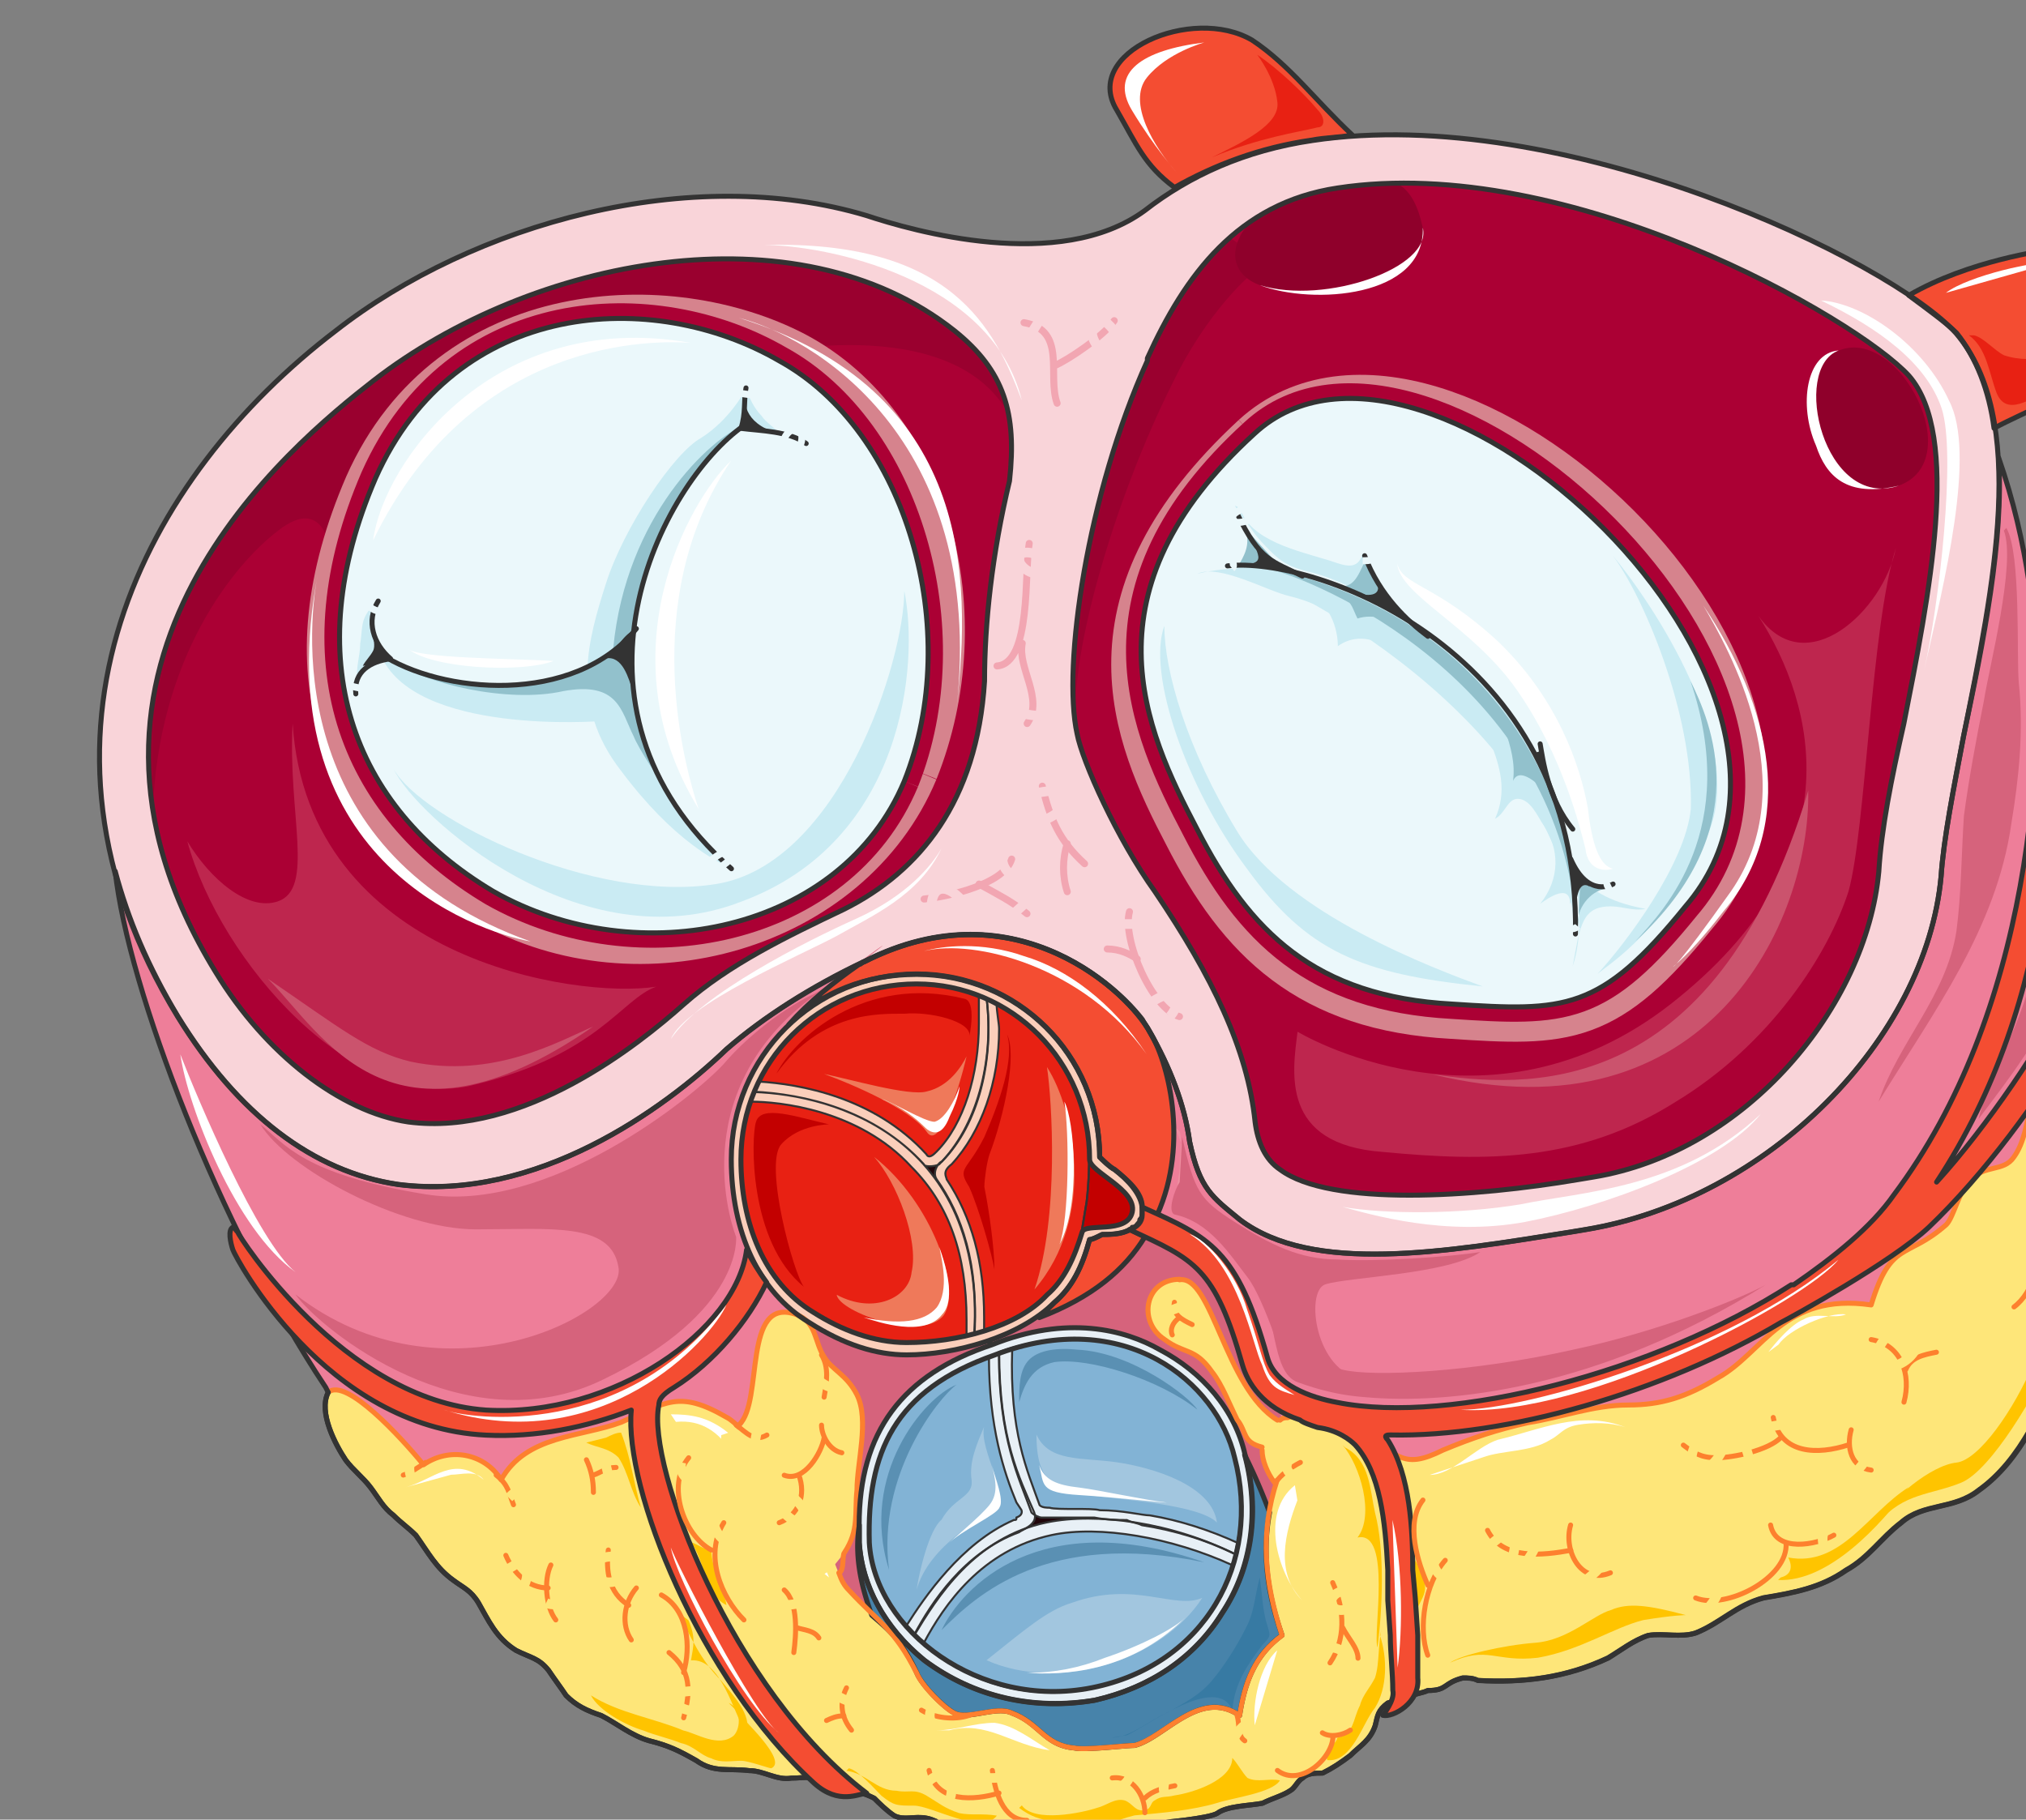 <svg xmlns="http://www.w3.org/2000/svg" version="1.0" viewBox="0 0 486.425 436.913"><rect x="0" y="0" width="486.425" height="436.913" fill="#808080" stroke="none"/><defs><clipPath clipPathUnits="userSpaceOnUse" id="a"><path d="M22.706 5.517h485.866v437.255H22.706z"/></clipPath></defs><path clip-path="url(#a)" d="M469.595 79.992c-15.63-17.43-94.382-55.327-154.546-46.292-16.23 2.398-29.462 8.434-40.256 16.83-20.467 15.03-55.926 4.796-66.76 1.199-42.094-12.633-94.422 1.799-127.482 27.663C34.86 114.25 1.16 176.173 42.654 244.132c14.431 23.426 32.5 37.257 52.928 40.256 33.06 4.197 63.761-18.03 78.792-32.46 8.995-7.796 20.428-15.032 33.06-21.028 36.658-18.669 63.722 7.795 68.559 16.83 4.797 8.395 8.395 17.43 9.594 26.424 2.438 11.433 5.437 13.232 12.033 18.669 17.43 13.192 49.33 7.795 79.392 2.998l3.597-.6c43.894-7.236 81.79-45.692 85.389-84.789.6-8.994 2.998-21.027 5.396-33.66 7.236-36.057 15.63-76.353-1.799-96.78z" fill="#f9d4d9" fill-rule="evenodd"/><path clip-path="url(#a)" d="M202.637 218.268c-13.831 6.596-27.663 13.232-38.496 22.826-10.794 9.634-38.497 31.86-66.16 28.263-16.23-2.399-34.26-16.23-46.292-36.058C5.956 158.744 70.317 106.416 89.586 91.385 127.483 61.922 191.204 49.29 229.1 79.352c12.033 9.634 15.031 19.868 13.232 36.098-4.197 17.43-5.996 34.26-5.996 48.09-1.8 28.863-15.63 45.693-33.7 54.728zm254.406-44.493c-2.998 13.232-5.397 25.224-5.996 35.458-2.999 32.46-31.861 67.36-68.559 73.356l-3.598.6c-24.665 4.197-59.564 6.595-71.596-2.4-3.598-2.398-5.397-6.635-5.997-11.432-1.799-17.43-10.233-34.86-24.065-55.327-9.035-12.592-17.43-31.26-18.669-37.857-3.598-16.23 2.439-57.725 16.87-89.585v-.6c8.995-19.868 21.627-37.298 45.692-40.895 55.327-8.435 124.525 31.26 137.157 45.092 12.593 14.432 4.797 52.928-1.239 83.59z" fill="#ab0034" fill-rule="evenodd"/><path d="M242.373 100.4v-.6.6zm-13.232-21.048C191.244 49.29 127.483 61.922 89.586 91.385c-16.23 12.012-61.963 49.89-52.928 103.977 1.2-37.857 19.848-60.104 30.082-67.92 11.413-9.014 12.632 5.417 12.632 5.417L181.03 85.37s47.511-11.414 61.343 14.43c-1.2-2.418-1.799-4.817-2.398-7.815-2.399-4.217-6.017-8.415-10.834-12.632zm46.332 6.636v.6c-14.431 31.86-20.468 73.315-16.83 89.545v.6c-2.998-16.83 8.995-57.086 22.866-84.709 7.796-16.23 18.63-27.063 22.827-28.862l-8.995-6.037c-8.435 7.836-15.03 18.07-19.868 28.863z" fill="#9a002f" fill-rule="evenodd"/><path clip-path="url(#a)" d="M491.262 213.99c-4.197-27.103 2.998-62.562-11.433-104.097 1.2 19.868-3.598 43.934-8.435 66.8-2.398 12.632-4.797 24.665-5.396 33.66-3.598 39.096-41.495 77.592-85.389 84.828l-3.597.6c-30.062 4.797-61.923 10.234-79.392-2.998-6.596-5.437-9.595-7.236-12.033-18.67-1.2-8.994-4.797-18.028-9.594-26.463-4.837-8.995-31.861-35.499-68.559-16.83-12.632 5.996-24.065 13.232-33.06 21.067-15.03 14.432-45.692 36.658-78.792 32.46-20.428-2.998-38.457-16.83-52.888-40.295-7.235-12.033-12.033-23.466-15.07-34.899 3.037 28.263 25.264 86.028 50.529 123.925l.6 1.2c-2.4 4.796 1.798 12.632 4.197 16.23 1.799 2.398 4.237 4.237 6.036 6.636 1.799 2.398 2.998 4.797 5.397 6.596 1.799 1.798 3.598 3.038 5.437 4.837 2.998 4.197 4.797 7.795 8.994 10.833 2.399 1.799 4.198 2.399 6.036 5.397 2.399 4.197 4.198 8.435 8.995 11.433 3.598 1.799 5.437 1.799 7.835 4.797 1.2 1.799 2.998 4.237 4.198 6.036 2.398 2.399 4.797 3.598 8.435 4.797 3.597 1.8 7.195 4.797 11.393 6.037 4.837 1.199 7.235 2.398 11.433 4.797 4.237 2.998 7.835 1.799 12.632 2.398 3.598 0 6.636 2.399 10.234 1.8 2.998 0 4.197-.6 6.596.599 2.398.6 4.837 1.799 7.235 2.438 2.999.6 3.598.6 5.997 1.8 1.2 1.199 2.998 2.998 4.837 4.197 2.398 1.2 4.797 0 7.795.6s5.397 2.998 9.035 2.998c3.598 0 7.195-1.2 10.793 0 6.636 2.398 12.632.6 19.268 1.799 4.798.6 8.995-2.999 13.832-3.598 3.598 0 15.031-1.2 16.83-2.399 2.398-1.799 7.795-1.799 10.833-2.398 2.399-1.2 4.797-1.8 6.596-2.999 1.2-.64 1.8-2.438 2.999-3.038 1.199-1.199 3.038-1.199 4.837-1.199 2.398-1.2 4.197-2.399 6.596-4.197 2.398-2.399 4.797-3.598 6.036-7.236.6-2.399.6-3.598 2.998-5.397 1.799-.6 4.198-1.2 5.996-1.799 1.2-.6 2.399-.6 3.598-1.199 4.837 0 3.638-1.799 8.435-3.038 1.2 0 2.399 0 3.598.6 10.833.64 21.067-.6 31.261-5.397 3.038-1.8 6.036-4.198 9.634-5.397 3.598-.6 7.835.6 11.433-.6 5.997-2.438 9.634-6.636 16.23-8.434 7.236-1.2 13.832-2.399 19.828-6.636 5.437-2.999 8.435-7.796 13.232-11.434 5.437-4.797 12.633-2.998 18.67-7.795 10.193-7.235 15.63-20.467 19.827-30.701 19.828-36.058.6-84.789-3.598-113.052z" fill="#ee7e99" fill-rule="evenodd"/><path d="M194.322 305.455c-4.237 4.797-1.799 10.833-.6 16.83 1.2 8.395 1.2 17.43 1.8 25.824.6 10.833-1.8 25.824 4.197 36.058 7.795 12.593 34.819 5.997 42.654-3.598 9.594-10.833 15.63-21.627 29.422-27.063 4.797-1.2 12.033-5.997 16.23-2.399 2.999 1.8 2.399 4.797 3.598 7.835 2.399 7.196 13.232 8.395 19.828 5.997 11.993-4.198 2.399-13.832-1.799-21.027-4.197-7.196-6.596-14.432-9.634-21.627-2.998-7.836-10.194-21.028-18.589-24.026-13.232-4.237-27.663 2.998-40.255 5.397z" fill="#d6637c" fill-rule="evenodd"/><path d="M238.136 322.844c-21.667 7.196-31.901 21.028-31.901 43.294v4.198c.64 10.233 6.036 20.427 15.67 28.262 12.033 8.995 26.464 11.993 40.896 9.595 13.232-2.999 24.065-10.194 30.701-21.028 7.196-10.833 8.995-24.665 5.397-37.857-2.399-10.833-10.234-19.868-20.468-25.264-8.395-4.797-22.226-8.435-40.295-1.2z" fill="#e8f0f6" fill-rule="evenodd"/><path d="M238.735 325.323c-24.025 8.395-30.661 23.426-30.061 45.053 1.239 21.027 26.463 40.215 53.487 34.818 27.024-5.396 40.815-30.021 34.22-55.246-4.198-18.03-26.425-36.658-57.646-24.625z" fill="#20060b" fill-rule="evenodd"/><path clip-path="url(#a)" d="M217.068 183.929c-15.03 36.058-63.72 49.89-98.58 30.061-34.299-20.467-46.332-52.928-27.663-96.221 19.228-43.294 69.758-45.133 98.62-30.062 30.662 16.23 42.055 60.123 27.623 96.222m86.028-76.914c-40.895 37.857-28.263 67.919-15.63 91.984 12.592 24.625 28.223 40.256 61.283 42.055 27.063 1.799 35.458 1.799 55.886-23.426 45.052-52.288-60.084-148.51-101.539-110.613" fill="none" stroke="#d6838d" stroke-width="16.79" stroke-miterlimit="8"/><path d="M217.068 187.546c-15.05 36.058-63.78 46.272-98.68 26.444-34.299-20.427-46.951-55.906-28.283-99.18 19.249-43.273 66.78-45.692 96.882-28.242 30.681 16.83 44.513 64.9 30.081 100.978m84.109-83.489c-41.534 37.857-26.463 70.917-13.831 94.942 12.592 24.625 28.263 40.256 61.323 42.055 27.063 1.799 35.498 1.799 55.926-23.426 45.092-52.288-62.522-151.468-103.418-113.571" fill="none" stroke="#ab0034" stroke-width="7.196" stroke-miterlimit="8"/><path d="M217.068 187.546c-15.05 36.058-63.78 46.272-98.68 26.444-34.299-20.427-46.951-55.906-28.283-99.18 19.249-43.273 66.78-45.692 96.882-28.242 30.681 16.83 44.513 64.9 30.081 100.978z" fill="#ebf8fb" fill-rule="evenodd"/><path d="M175.574 208.554c-44.493-39.077-16.83-92.584 2.998-106.416v-7.835s-3.598 6.616-10.214 10.833c-6.616 3.598-18.629 21.647-22.846 34.88-4.198 13.231-9.015 28.862 3.618 45.092 12.612 16.85 22.846 21.647 26.444 23.446z" fill="#caebf3" fill-rule="evenodd"/><path d="M91.265 156.925c14.47 9.614 46.432 12.612 61.482-6.016-4.217 9.014-8.434 22.226-8.434 22.226s-45.193 3.598-53.048-16.21z" fill="#caebf3" fill-rule="evenodd"/><path d="M301.177 104.057c-41.534 37.857-26.463 70.917-13.831 94.942 12.592 24.625 28.263 40.256 61.323 42.055 27.063 1.799 35.498 1.799 55.926-23.426 45.092-52.288-62.522-151.468-103.418-113.571z" fill="#ebf8fb" fill-rule="evenodd"/><path d="M378.21 224.224c1.2-68.558-63.081-90.825-83.549-88.386 12.633 2.398 79.952 37.297 83.55 88.386z" fill="#caebf3" fill-rule="evenodd"/><path d="M334.997 43.773c-4.837 0-9.035.64-13.832 1.24-8.435 1.199-15.67 4.797-21.667 9.034-4.837 5.997-3.597 12.033 2.999 14.431 15.63 4.798 41.495-4.197 39.096-13.831-1.2-5.437-2.998-9.035-6.596-10.874z" fill="#8f002b" fill-rule="evenodd"/><path d="M341.593 54.647c2.399 9.634-23.426 18.629-39.096 13.831 12.632 4.798 39.696 2.999 39.096-13.831z" fill="#fff" fill-rule="evenodd"/><path d="M175.534 278.351c0 17.45 6.636 31.901 18.648 39.117 8.435 5.416 16.25 7.815 23.466 7.815 11.433 0 27.084-4.198 35.499-12.632 4.217-3.598 6.616-8.415 8.414-15.031.62 0 1.82-.6 3.019-1.22 3.597 0 9.014-.6 9.614-4.797v-1.219c0-3.598-3.598-7.216-6.616-9.614-1.2-.6-2.998-2.419-3.598-3.018 0-24.665-19.848-43.934-43.913-43.934-24.665 0-44.533 19.868-44.533 44.533z" fill="#fbcfbb" fill-rule="evenodd"/><path d="M195.322 315.109c-12.033-7.236-17.47-21.687-17.47-36.738 0-23.485 18.669-42.154 42.155-42.154 22.886 0 41.554 18.669 41.554 42.154 0 3.018 11.434 7.236 10.234 12.653-1.199 5.416-11.433 2.398-12.032 4.817-1.82 6.016-4.218 11.433-8.435 15.05-7.236 7.836-21.687 11.434-33.72 11.434-7.835 0-15.65-2.999-22.286-7.216z" fill="#20060b" fill-rule="evenodd"/><path d="M261.541 278.331v-1.819c-4.837 0-6.056 13.832-5.436 17.43.6 1.799 1.799 2.398 3.018 2.398.6 0 .6-.6.6-.6.6-2.398 10.873.6 12.072-4.796 1.2-5.417-10.254-9.615-10.254-12.613z" fill="#c30000" fill-rule="evenodd"/><path d="M180.87 262.201c-1.799 5.417-3.018 10.234-3.018 16.25 0 15.031 5.437 29.462 17.51 36.678 6.636 4.197 14.47 7.196 22.326 7.196 5.417 0 10.853-.6 16.29-1.8 2.399-46.89-33.18-57.704-53.108-58.324zm44.593 17.389c9.035-9.034 13.232-24.684 11.433-39.755-5.416-2.399-10.833-3.618-16.85-3.618-17.469 0-32.52 10.853-39.156 25.904 12.053.6 28.903 4.218 40.956 17.47 0 .6 2.398.6 3.617 0z" fill="#fbcfbb" fill-rule="evenodd"/><path d="M235.018 245.851v-6.616c-4.798-1.799-9.595-3.018-14.991-3.018-16.79 0-31.181 9.634-37.777 23.486 9.594.6 27.583 3.617 40.175 17.449.6 1.2 1.8 0 2.399-.6 6.596-6.616 10.194-18.648 10.194-30.701z" fill="#e82113" fill-rule="evenodd"/><path d="M260.882 288.585c.6-4.817.6-10.234.6-10.234 0-17.45-10.194-31.9-24.606-38.536 1.8 14.45-1.798 30.101-10.793 39.136-.6 0-2.419 2.418-1.2 4.217 5.997 8.435 10.195 20.468 8.995 37.318 7.196-2.399 13.212-5.417 17.41-9.614 4.197-3.618 6.596-9.035 8.395-15.051l1.199-7.236z" fill="#fbcfbb" fill-rule="evenodd"/><path d="m259.683 295.82 1.199-7.235c.6-4.817.6-10.234.6-10.234 0-16.25-8.995-30.101-22.207-37.337 0 1.819.6 4.817.6 6.036 0 12.633-4.198 24.685-11.393 32.5-2.419 1.82-1.2 3.019-1.2 3.618 5.997 9.035 8.995 19.868 8.995 33.12v2.998c5.996-1.798 11.413-4.817 15.01-8.414 4.198-3.618 6.597-9.035 8.396-15.051z" fill="#e82113" fill-rule="evenodd"/><path d="M296.98 373.374c-15.59-7.836-33.62-10.274-45.612-7.836-17.43 3.598-26.424 18.07-31.861 27.104 10.234 10.274 25.824 16.27 42.654 12.672 18.629-3.597 30.622-16.27 34.819-31.94z" fill="#e8f0f6" fill-rule="evenodd"/><path d="M252.527 368.577c-16.87 3.597-25.864 16.83-30.701 25.864 9.634 9.034 24.665 13.832 40.295 10.833 17.43-3.597 29.462-15.03 33.66-29.502-14.432-6.596-31.861-9.634-43.254-7.195z" fill="#82b3d5" fill-rule="evenodd"/><path d="M239.815 324.643c0 21.067 4.837 30.102 7.835 38.537.6.6 1.799 1.2 2.438 1.2h12.633c2.998.599 5.996.599 7.835.599 1.2.64 2.399.64 3.598 1.24 7.835 1.198 15.67 3.597 22.866 7.195h-.6c1.8-7.196 2.399-15.63 0-23.466-4.197-17.47-25.864-36.178-56.605-25.305z" fill="#e8f0f6" fill-rule="evenodd"/><path d="M296.54 349.988c-4.197-16.91-24.665-35.019-53.527-25.944-.64 19.908 3.598 28.942 6.596 37.377.6.6 1.799.6 2.398.6 1.8.6 10.234 0 12.033.6 5.437 0 10.234 1.238 12.033 1.238 7.235 1.2 14.47 3.598 21.067 6.596 1.2-6.596 1.2-13.231-.6-20.467z" fill="#82b3d5" fill-rule="evenodd"/><path d="M238.695 325.263c-24.005 8.395-30.621 23.426-30.021 45.033.62 8.414 4.817 16.83 12.012 23.425-.6-.6-.6-1.199-1.199-1.199 4.197-7.795 12.013-19.808 25.205-24.625.6-.6 4.797-1.799 3.598-4.797-3.598-8.415-8.395-17.43-8.395-38.457 0 0-.6.62-1.2.62z" fill="#e8f0f6" fill-rule="evenodd"/><path d="M243.432 364.959zm1.8-2.399-1.2-1.819c-2.998-7.235-6.596-18.089-6.596-34.978-22.766 8.454-29.362 23.525-28.762 44.633.6 7.235 3.597 14.47 8.994 19.887 4.198-6.616 13.172-19.887 25.764-25.324.6 0 .6 0 .6-.6 1.779-.6 1.2-1.799 1.2-1.799z" fill="#82b3d5" fill-rule="evenodd"/><path d="M180.27 264.52c-1.199 4.217-2.418 9.034-2.418 13.851 0 15.051 5.437 29.502 17.47 36.738 6.636 4.217 14.47 7.216 22.286 7.216 4.817 0 9.634-.6 14.451-1.8v-3.617c0-15.65-4.197-27.683-13.232-36.718-12.652-13.851-31.94-15.67-38.556-15.67z" fill="#e82113" fill-rule="evenodd"/><path clip-path="url(#a)" d="M443.171 377.012c5.397-2.999 8.395-7.836 13.232-11.434 5.397-4.797 12.633-2.998 18.63-7.835 10.233-7.195 15.63-20.427 19.827-30.661 13.832-25.225 8.435-56.526 3.038-82.39-2.398 1.839-4.237 3.637-5.436 6.036-5.997 7.795-4.198 20.428-8.995 27.064-2.439 3.597-7.236 1.799-10.234 5.396-2.998 2.399-4.197 9.035-6.036 10.834-9.594 8.435-13.192 3.598-18.03 19.228-21.026-2.998-25.864 11.433-36.657 17.47-7.835 4.797-13.832 6.596-21.667 6.596-8.435 0-16.23 2.998-24.065 4.197-7.796 1.799-13.232 3.638-20.428 6.636-9.634 4.797-10.234 1.2-19.268-3.598-2.998-1.24-16.23-5.437-18.03-4.237-7.795 2.998-7.795 10.234-2.997 15.63l.6-.6c-4.198 12.633-2.999 24.666 1.198 37.298-6.596 4.797-9.034 11.433-10.233 19.228-9.595-6.596-18.03 5.437-25.225 7.236-2.439 0-12.033 1.2-14.471.6-7.196-.6-8.395-6.037-15.031-8.435-3.598-1.8-10.794 1.799-13.832 0-2.398-1.2-7.795-6.596-8.994-9.594-5.437-10.834-9.035-12.033-16.23-19.868-3.638-4.198-3.039-8.995-7.836-13.232-4.797-3.598-6.596-.6-10.234-5.997-5.996-10.234 0-15.03-11.433-22.266-11.393-6.596-14.43-3.598-25.224 1.199-9.635 3.638-22.867 3.038-28.863 13.832-4.237-6.596-12.632-7.796-18.669-3.598-5.396-6.596-18.628-21.027-22.826-17.43-2.438 4.797 1.8 12.633 4.198 16.23 1.799 2.4 4.197 4.198 5.996 6.597 1.839 2.438 3.038 4.837 5.437 6.636 1.799 1.798 3.598 2.998 5.397 4.797 2.998 4.237 4.797 7.835 9.034 10.833 2.399 1.799 4.198 2.399 5.996 5.397 2.399 4.237 4.238 8.435 9.035 11.433 3.598 1.799 5.397 1.799 7.795 4.837 1.24 1.799 3.038 4.197 4.238 5.996 2.398 2.399 4.797 3.598 8.395 4.797 3.637 1.8 7.235 4.837 11.433 6.037 4.837 1.199 7.235 2.398 11.433 4.797 4.197 2.998 7.835 1.799 12.632 2.398 3.598 0 6.596 2.399 10.234 1.8 2.998 0 4.197-.6 6.596.599 2.398.6 4.797 1.839 7.235 2.438 2.999.6 3.598.6 5.997 1.8 1.2 1.199 2.998 2.998 4.797 4.197 2.438 1.2 4.837 0 7.835.6s5.397 2.998 9.035 2.998c3.598 0 7.195-1.2 10.793 0 6.636 2.398 12.632.6 19.268 1.799 4.798.6 8.995-2.999 13.832-3.598 3.598 0 15.031-1.2 16.83-2.399 2.398-1.799 7.835-1.799 10.833-2.398 2.399-1.2 4.797-1.8 6.596-2.999 1.2-.6 1.8-2.438 2.999-3.038 1.199-1.199 3.038-1.199 4.837-1.199 2.398-1.2 4.197-2.399 6.596-4.197 2.398-2.399 4.837-3.598 6.036-7.196.6-2.439.6-3.638 2.998-5.437 1.799-.6 4.198-1.2 5.996-1.799 1.2-.6 2.399-.6 3.638-1.199 4.797 0 3.598-1.799 8.395-2.998 1.2 0 2.399 0 3.598.6 10.833.6 21.067-.6 31.301-5.437 2.998-1.8 5.996-4.198 9.594-5.397 3.638-.6 7.835.6 11.433-.6 6.037-2.398 9.634-6.636 16.23-8.434 7.236-1.2 13.832-2.399 19.868-6.596z" fill="#fee679" fill-rule="evenodd"/><path d="M271.216 295.141c-1.8 1.22-4.218 1.22-6.636 1.22-1.2.599-2.419 1.219-3.019 1.219-1.798 6.656-4.217 11.493-8.434 15.13-1.22 1.2-2.419 2.419-3.638 3.618 12.672-4.837 20.527-11.493 25.344-19.368-1.199-.6-2.398-1.2-3.617-1.819zm-7.236-17.329c.6.6 2.399 2.398 3.598 2.998 3.018 2.398 6.636 5.417 6.636 9.014l3.598 1.8c7.815-17.43 2.418-37.258-1.8-43.874-.599-1.2-1.199-1.8-1.798-3.018-8.435-10.814-33.7-30.662-66.8-13.812-.6 0-.6.6-1.199.6-6.016 4.197-12.033 9.014-16.85 14.43 7.835-7.814 18.669-12.032 30.702-12.032 24.065 0 43.913 19.249 43.913 43.894z" fill="#f44d32" fill-rule="evenodd"/><path d="m273.634 293.302-.64.72.64-.72zm0-.479c.56-.6.56-.6.56-1.2 0 .6 0 .6-.56 1.2z" fill="#f3b2bc" fill-rule="evenodd"/><path clip-path="url(#a)" d="M268.078 26.384c4.837 8.395 6.636 13.192 13.871 18.589 9.594-5.397 20.428-9.594 33.1-11.393 2.998-.6 6.596-.6 9.594-1.2-8.994-8.395-15.03-16.79-24.065-22.786-14.431-8.435-40.935 2.998-32.5 16.79zm223.264 33.66s-18.628 2.398-33.1 10.833c4.837 3.598 9.035 6.636 11.473 9.035 4.797 6.036 7.796 13.831 8.995 22.866 7.835-4.198 16.87-7.196 25.305-14.432 8.994-10.833-3.638-29.542-12.673-28.302z" fill="#f44d32" fill-rule="evenodd"/><path d="M304.775 363.14a138.39 138.39 0 0 0-5.996-13.872c3.598 13.272 1.799 27.104-5.397 37.937-6.636 10.834-17.43 18.03-30.661 21.028-14.392 2.438-28.823-.6-40.855-9.595-9.595-7.835-14.991-18.069-15.591-28.302v-4.198c-1.24 7.835.6 15.031 2.998 21.667 4.198 3.598 7.196 5.996 10.794 13.832 1.199 2.998 6.636 8.434 9.034 9.634 2.998 1.799 10.194-1.8 13.792 0 6.636 2.398 7.835 7.795 15.03 8.395 2.4.6 12.033-.6 14.432-.6 7.196-1.799 15.63-13.832 25.225-7.196 1.199-7.835 3.597-14.43 10.193-19.268-3.597-10.234-4.797-19.868-2.998-29.462z" fill="#4783aa" fill-rule="evenodd"/><path d="M348.149 399.238c9.035-4.197 10.873 0 21.107-1.2 10.234-1.798 18.07-7.235 25.265-9.034 7.236-1.199 10.234-1.199 10.234-1.199-8.995-2.399-13.832-3.038-18.03-1.2-4.237 1.2-10.273 7.236-18.068 7.836-7.836.6-18.07 2.998-20.508 4.797zm102.898-33.66c6.036-7.195 12.632-6.596 19.868-9.594 7.195-2.998 18.029-21.627 21.666-30.062 3.598-8.994 12.593-23.425 6.596-63.72 2.999 13.83-5.996 53.527-10.833 64.92-4.797 11.433-13.232 23.466-18.629 24.065-6.036.6-16.23 8.995-18.668 14.391z" fill="#ffc400" fill-rule="evenodd"/><path d="M287.466 137.757c15.59-3.638 31.78.6 40.135 14.99-5.956-4.797-10.753-7.795-17.949-9.594-5.396-1.199-16.79-7.795-22.186-5.396z" fill="#caebf3" fill-rule="evenodd"/><path d="M312.17 141.874c6.037 1.24 9.035 7.835 9.035 13.272 5.997-4.237 12.033 0 17.43 2.998 7.835 3.598 14.431 7.236 19.828 14.431z" fill="#caebf3" fill-rule="evenodd"/><path d="M346.31 161.702c2.439 1.24 3.638 4.237 4.837 6.036 2.399 2.999 4.797 6.596 6.596 10.234 2.399 5.996 4.198 12.033 1.2 18.629 2.398-1.2 2.998-4.797 5.436-4.797 2.998 0 4.797 4.197 5.997 5.996 4.197 6.036 4.197 13.232-.6 19.228 2.398-1.798 7.196-4.797 7.196 0 1.798-2.398-1.2-9.594-1.2-12.592-1.799-7.835-5.396-16.87-8.994-23.466z" fill="#caebf3" fill-rule="evenodd"/><path d="M377.571 232.06c2.439-7.196 1.839-16.87 0-23.506 4.238 6.036 10.874 8.474 17.51 9.674-2.999.6-5.397-.6-8.435-.6-5.437 0-6.636 2.998-7.836 7.835zM296.5 121.406c1.24 2.439 3.038 4.238 4.238 6.037 1.199 1.799 2.998 3.598 4.197 4.797 3.598 3.638 6.037 4.237 10.834 5.437 4.197 1.199 7.795 2.998 12.032 4.797 2.399 1.199 6.596 4.797 8.995 5.396-4.797-4.797-7.196-8.395-9.594-15.03-1.2 4.237-4.238 3.038-7.836 1.798-7.795-2.398-19.228-4.797-21.626-12.592zm.52 78.193c12.033 19.828 47.531 33.06 58.964 37.257-29.462-2.998-42.134-8.394-56.565-28.222-14.472-19.269-24.106-46.932-19.868-58.365 0 10.833 5.396 29.502 17.469 49.33z" fill="#caebf3" fill-rule="evenodd"/><path d="M405.954 194.162c-1.24 13.232-15.71 32.46-22.386 39.656 3.637-2.998 15.71-10.194 25.984-32.46 10.873-21.627-13.272-57.125-22.347-67.959 7.276 9.634 19.349 37.897 18.749 60.763z" fill="#caebf3" fill-rule="evenodd"/><path d="M335.437 135.238c.64 7.835 18.109 15.03 28.942 30.701 10.834 15.631 15.071 33.06 16.27 37.857.6 5.397 4.797 5.397 6.596 4.798-2.398-.6-4.797-3.598-5.996-14.432-1.799-10.194-7.236-26.424-21.707-40.255-15.03-13.832-22.866-13.232-24.105-18.669z" fill="#fff" fill-rule="evenodd"/><path d="M301.777 135.878c11.473 1.839 67.48 24.665 75.914 79.312.6-16.19-13.832-67.28-75.914-79.312zm-2.918-9.115c1.2 3.038.6 5.477-1.24 8.515 2.44.6 6.037.6 9.035 0z" fill="#92c1cc" fill-rule="evenodd"/><path d="M320.006 139.995c4.797 2.399 5.996-1.799 7.795-5.397 2.999 2.399 3.598 7.796 5.957 10.794zm58.884 82.39c-.6-4.197 2.959-8.395 6.516-8.994-1.159-1.2-5.316-.6-5.916-2.999zm-56.565-79.312c2.398 1.84 2.398 3.038 3.597 5.437 3.598-1.2 8.995 0 11.354 3.598zm39.096 32.461c1.24 3.597 2.438 7.795 1.839 11.992 1.799-4.197 7.835 2.399 9.034 4.158zm44.453-11.994c4.797 9.635 16.23 35.5-13.272 62.523 7.236-7.795 25.305-27.024 13.272-62.522z" fill="#92c1cc" fill-rule="evenodd"/><path d="M175.534 110.613c-10.194 9.634-30.622 46.332-7.796 83.63-2.998-9.015-15.01-49.93 7.796-83.63z" fill="#fff" fill-rule="evenodd"/><path d="M129.262 164.14c-10.834 1.8-24.685.6-34.32-5.416 6.636 5.417 27.084 10.234 40.336 7.215 13.232-2.398 13.832 4.818 16.85 10.834 2.398 6.016 17.45 26.464 19.248 28.263-4.197-4.797-19.248-21.647-19.848-46.312l-4.217-3.018c-2.399 2.418-9.634 6.636-18.05 8.435zm22.206-12.032c2.998-15.051 7.835-34.919 27.104-49.97-7.835 3.018-28.323 21.687-31.341 53.568z" fill="#92c1cc" fill-rule="evenodd"/><path d="M179.211 93.104c.6 2.438 1.8 4.857 3.578 6.676 1.18 1.818 3.558 3.038 4.737 4.837-2.358-.6-5.336-1.2-8.315-1.8zm-90.305 53.007c-2.418 3.019-1.819 4.818-2.418 8.415 0 3.019-1.22 6.017-.6 9.015 1.799-1.799 3.018-5.996 6.016-4.797z" fill="#caebf3" fill-rule="evenodd"/><path d="M97.9 155.706c5.437 4.797 27.184 5.996 35.02 2.998-9.655-.6-33.2-.6-35.02-2.998z" fill="#fff" fill-rule="evenodd"/><path d="M94.463 184.588c5.416 11.433 45.092 46.912 83.57 31.88 39.075-14.43 42.673-57.145 39.075-74.594 0 16.85-15.63 65.58-45.092 70.377-29.442 4.817-70.937-15.63-77.553-27.663z" fill="#caebf3" fill-rule="evenodd"/><path d="M89.586 129.721c2.418-18.588 28.842-55.806 76.273-47.39-8.394-.6-52.248-1.8-76.273 47.39zM401.717 232.1c3.637-2.999 7.835-7.796 12.032-13.233 17.99-21.067 11.393-49.37-4.797-73.475 5.997 10.274 24.585 42.774 6.596 68.678-13.232 18.629-13.831 18.03-13.831 18.03zM177.373 76.314c16.83 4.217 59.483 28.263 52.288 93.783 3.598-31.86 3.598-76.334-52.288-93.783zM76.354 137.557c-3.018 15.07-6.616 68.038 51.049 88.506-13.212-2.399-64.281-19.868-51.05-88.506z" fill="#fff" fill-rule="evenodd"/><path d="M455.844 116.61c-18.07 5.996-25.905-28.224-14.432-32.421 14.432-6.036 31.302 26.424 14.432 32.42z" fill="#8f002b" fill-rule="evenodd"/><path d="M436.016 107.015c2.398 7.196 7.235 12.593 19.908 9.594-18.11 5.997-25.985-28.223-14.472-32.46-7.875.6-9.674 13.232-5.436 22.866z" fill="#fff" fill-rule="evenodd"/><path d="M44.973 201.998c7.835 28.882 40.335 66.2 69.238 58.384 29.502-7.215 34.919-20.467 43.334-23.466-19.249 2.999-83.67-6.636-87.288-63.221-1.199 21.687 5.417 39.736-3.597 42.754-7.236 2.398-16.25-5.417-21.687-14.451zm377.171-54.168c13.832 21.667 23.466 58.365-21.027 93.264-43.894 34.3-89.586 6.636-89.586 6.636-1.2 9.634-4.237 27.063 20.428 28.862 25.264 2.399 47.491 2.399 70.357-12.032 22.826-13.832 36.658-35.499 41.495-50.53 4.197-15.07 5.397-63.801 11.393-82.47-2.998 15.071-21.627 32.5-33.06 16.27z" fill="#be264e" fill-rule="evenodd"/><path d="M343.992 257.964c21.067 2.998 67.319 7.795 90.145-68.12.6 31.342-24.026 84.35-90.145 68.12zM98.58 254.906c-10.214-2.419-17.43-8.435-34.259-19.888 13.232 13.252 29.442 45.172 78.113 11.453-8.395 3.617-24.026 12.652-43.854 8.435z" fill="#cb536d" fill-rule="evenodd"/><path d="M257.364 384.847c-6.036 1.799-11.433 6.596-20.508 13.791 17.47 7.796 42.175 0 51.81-14.99-6.597 2.998-16.231-4.238-31.302 1.199zm-8.514-40.376c0 9.075 2.438 13.272 12.072 14.511 9.594 1.2 27.063 2.399 31.26 6.596-1.198-9.034-15.63-13.232-24.065-14.47-8.434-1.2-16.23 0-19.268-6.637zm-28.783 37.258c2.998-10.814 16.19-17.43 19.188-19.848 3.598-1.8-4.197-13.832-2.998-19.249-1.8 4.218-3.598 8.435-2.998 12.633.6 4.217-4.198 4.217-7.196 9.634-2.998 2.398-5.397 12.632-5.996 16.83z" fill="#a2c6df" fill-rule="evenodd"/><path d="M232.06 253.646c-1.8 7.836-6.597 22.866-9.595 18.07-2.998-4.218-13.212-9.635-24.625-13.852 6.016 1.199 20.428 5.416 24.625 4.217 5.397-1.2 8.395-6.016 9.594-8.435zm16.31 55.966c14.95-17.39 9.574-43.193 2.998-53.407 1.199 7.815 2.998 36.018-2.999 53.407zm-29.503-4.137c-.6 6.036-8.994 10.234-17.989 5.417.6 4.217 20.988 11.433 25.785 4.817 4.197-6.616-2.999-27.084-16.79-37.917 5.397 6.036 10.793 19.868 8.994 27.683z" fill="#ef795a" fill-rule="evenodd"/><path d="M224.924 313.91c-3.038 3.618-9.095 4.217-17.57 2.418 3.638 1.2 14.532 4.797 18.769-.62 2.418-2.398 2.418-7.815-.6-16.25.6 3.019 2.419 10.234-.6 14.452zm30.621-49.39c2.339 4.217 4.098 24.685-1.18 34.299 2.36-6.016 2.36-27.064 1.18-34.3zm-43.873-.64c4.837 1.839 8.455 4.877 10.273 6.696 1.8 1.819 4.218 2.419 6.037-2.439 2.398-4.857 2.398-7.295 2.398-7.295-1.199 3.658-3.617 7.915-6.016 8.515-2.419 0-10.274-4.857-12.692-5.477z" fill="#fff" fill-rule="evenodd"/><path d="M186.407 257.804c4.217-8.395 21.067-23.986 45.133-17.99 2.998.6 1.199 8.995 1.199 8.995.6-3.598-9.614-5.996-15.63-5.397-6.017 0-19.869-.6-30.702 14.392zm12.633 12.172c-7.856-1.799-16.31-4.817-17.53-.6-1.2 3.599-1.819 28.803 11.493 39.597-2.419-2.998-9.674-29.402-5.437-34.2 4.218-4.797 11.473-4.797 11.473-4.797zm38.516 7.236c-.62 1.799-1.22 5.996-1.22 7.795 1.22 5.997 2.42 15.011 2.42 19.808-.6-3.598-3.638-14.411-6.057-19.808-3.038-4.797-.6-3.598 3.638-12.012 3.638-8.395 7.275-18.61 5.456-24.626 2.419 4.818-.6 19.229-4.237 28.843z" fill="#c30000" fill-rule="evenodd"/><path d="M227.342 370.935c3.618-3.598 12.033-7.195 12.633-8.994 1.199-1.8-1.2-7.196-1.8-10.194.6 2.998 1.8 6.596-.599 9.594-2.399 2.998-8.415 7.795-10.234 9.594zm22.147-19.188c1.22 4.837 0 6.636 9.634 7.235 9.634.6 19.268 1.8 21.067 1.8-5.417-.6-16.25-2.999-21.067-3.598-5.417-.6-8.415-1.82-9.634-5.437zm15.731 46.332c-6.017 2.398-12.053 3.598-18.69 3.598 8.455.6 24.726 0 37.978-13.232-2.399 2.418-10.234 6.616-19.289 9.634z" fill="#fff" fill-rule="evenodd"/><path d="M289.145 375.133c-39.616-13.872-58.245 6.036-63.082 16.27 8.435-8.435 25.265-24.106 63.082-16.27zm-44.453-38.457c0-3.598 0-7.815 2.418-10.214 1.8-1.799 5.417-3.018 11.453-2.398 13.252.6 27.104 11.413 28.903 14.41-9.035-7.195-25.905-12.611-34.34-11.412-5.416 1.199-7.215 5.416-8.434 9.614zm-31.242 40.256c-7.215-22.827 8.416-41.435 16.21-44.454-4.197 3.019-19.208 21.627-16.21 44.454z" fill="#5a90b3" fill-rule="evenodd"/><path d="M266.998 417.227c4.238 0 9.035-4.197 13.232-5.996 4.198-2.399 7.835-4.198 10.834-7.796 2.998-3.597 5.996-8.434 7.795-12.032 2.398-4.198 2.398-8.395 3.598-12.633.6 3.638.6 7.836 1.799 11.434.6 2.398 1.199 2.398-1.2 4.797-3.597 4.837-6.596 9.034-7.195 15.63-3.598-8.994-21.028 4.198-25.225 5.997z" fill="#377aa3" fill-rule="evenodd"/><path d="M275.313 253.167c-8.395-12.693-19.228-20.548-29.442-23.586-10.214-3.618-19.828-2.419-24.045-1.2 12.032-3.038 38.476 3.618 53.487 24.786zm13.832-242.973c-14.991 1.839-22.786 7.235-17.39 16.27 5.397 8.995 10.794 14.99 10.794 14.99-5.397-5.995-11.993-16.829-7.196-22.825 4.797-5.997 13.792-8.435 13.792-8.435z" fill="#fff" fill-rule="evenodd"/><path d="M301.857 13.152c5.437 3.638 11.513 9.634 14.511 13.232 1.8 1.799 1.8 4.197 0 4.197-4.837 1.2-13.871 2.399-25.384 7.196 7.275-3.598 16.31-7.795 15.71-13.192-.6-5.996-4.837-11.433-4.837-11.433zm170.857 67.359c4.237 2.998 4.837 8.995 6.635 13.792 2.399 5.996 8.395 1.2 12.633-.6 3.598-2.398 7.795-4.197 10.194-7.795 2.998-3.598 2.398-16.79-3.598-17.99 4.797 6.597.6 14.992-5.997 17.39-3.637 1.2-7.835 1.2-11.433 0-2.398-1.199-4.797-4.197-7.195-4.797z" fill="#e82113" fill-rule="evenodd"/><path d="M467.197 70.317c5.437-4.197 22.346-7.835 25.344-7.195zM343.272 354.145c5.437 0 10.873-6.596 16.31-8.435 10.234-2.398 19.868-7.235 30.701-2.998-3.597-1.199-7.835-1.199-11.433-.6-3.597.6-4.237 2.4-6.636 3.598-4.797 3.039-11.433 2.439-16.27 4.238zm81.311-29.502c1.839-2.398 5.436-6.636 8.435-7.835 2.998-1.839 7.195 0 10.193-1.2-4.197-.639-13.791 3.599-16.19 7.236zm-113.691 31.981c-8.395 6.636-4.198 21.067 1.759 27.663-6.557-6.596-4.158-16.23-1.16-24.025zm-86.028 58.844c4.837 0 9.074-1.799 13.911-1.799 4.817.6 9.055 4.198 13.272 6.596-9.054-1.199-15.09-7.195-24.145-4.797zm81.79-19.188c-4.197 3.598-5.996 12.592-5.397 17.989zm-145.592-56.686c4.857 0 8.495.62 12.733 3.638 2.418 1.819 4.857 4.237 6.676 7.256 1.199 3.018 1.199 6.636 3.617 9.654-2.418-4.218-6.056-7.236-8.474-11.473-3.039-4.837-7.276-7.856-13.332-7.256zm24.625 28.383c5.477 1.2 11.533 5.397 13.352 10.793zm-88.266-10.873c6.656-1.8 11.473-7.836 18.709-1.8-1.8-2.418-5.417-1.199-7.836-1.199z" fill="#fff" fill-rule="evenodd"/><path d="M176.753 410.711c1.2 1.799 12.612 12.073 8.415 13.872-.6 0-5.417-1.8-7.216-1.8-2.398 0-4.817.6-7.215-.599-2.399-.62-4.198-3.018-7.216-3.638-2.998-1.199-6.016-1.799-9.015-3.018-4.197-1.2-10.813-4.817-12.632-8.455 6.616 4.238 15.03 5.437 22.247 8.455 3.018.62 8.414 4.238 12.032 1.22 1.8-1.82 1.8-6.637-1.199-7.856zm27.063 13.872c2.399.6 6.017 4.797 7.816 6.596 3.018 2.378 3.618 2.378 7.835 2.378 4.217 0 16.27 7.176 19.868 2.399-3.598-.6-6.016 0-9.035-.6-3.597-1.2-4.817-2.398-7.815-4.177-3.018-1.8-4.217-.6-7.235-1.2-4.818 0-7.216-4.197-12.053-4.797zm127.504-31.901c1.798 5.397 1.798 12.592-1.2 17.39-2.998 3.597-5.437 13.151-11.433 12.552-1.24-3.558 1.799-2.958 2.398-5.357 4.198-1.2 3.598-4.197 5.437-7.795.6-2.399 2.399-4.198 3.598-6.596 1.2-3.598.6-8.395 1.799-12.593zm8.394-18.069c1.24 1.839 2.439 4.237 2.439 6.636 0 3.038-3.678 6.036-2.439 9.034z" fill="#ffc400" fill-rule="evenodd"/><path d="M322.325 346.95c4.197 4.837 7.795 16.83 3.597 22.226 8.395-1.799 3.598 23.386 4.798 26.384 1.199-8.994 1.798-23.386-.6-32.38-1.2-5.397-1.2-12.592-7.196-15.63zm-77.633 87.147c5.436 4.197 10.233 2.998 16.27 3.598 2.398.6 1.799 1.199 4.797.6 2.438-1.2 4.237-1.8 6.636-2.4 6.636-.599 13.832-1.198 19.868-2.997 3.598-1.2 13.232-2.399 15.03-5.397-2.398-.6-5.396.6-7.795-.6-1.199-1.199-2.438-3.598-3.637-4.797 0 5.397-9.634 8.395-13.832 8.995-2.398.6-2.998 0-4.797 1.199-1.24.6-.6 2.399-3.038 2.399-1.8 0-2.399-1.8-4.198-2.399-2.398-.6-4.237 1.2-6.636 1.799-3.597 1.2-15.03 3.598-18.029-.6zm-99.16-88.907c1.2-.599 2.378-1.198 3.578-1.198 2.378 5.996 2.978 11.992 4.757 17.989-2.379-3.598-2.978-8.395-5.357-11.993-2.379-2.399-5.357-2.399-7.755-3.598zm20.428 25.126c1.818.6 3.018 1.818 4.836 1.818 0 4.818 3.019 9.055 3.618 13.272-6.036-3.018-4.837-12.072-9.674-16.31zm-.66 18.748c1.799 4.198 1.2 6.017.6 9.614 7.195-.6 10.193 12.633 13.191 17.43 1.8-4.198-3.597-9.614-5.996-12.613-4.797-4.817-7.196-10.233-10.194-16.25z" fill="#ffc400" fill-rule="evenodd"/><path d="M176.773 343.392c7.235-2.998 0-33.06 14.471-27.643 4.817 1.799 4.218 6.616 6.636 10.213 1.799 3.019 5.417 4.218 7.835 9.015 2.999 6.016 0 16.23 0 22.846-.6 5.397.6 9.614-3.018 15.031-2.418 2.998-6.036 8.395-8.435 3.598-6.636-1.2-10.853-4.218-15.07-9.015-1.82-2.398-6.037-6.616-7.236-9.614-1.22-4.817 1.2-8.415 1.2-13.232zm106.455-36.258c-8.395 0-10.233 10.274-3.597 14.511 4.797 3.598 7.195 1.799 11.393 7.835 2.398 2.998 4.197 7.836 5.996 11.433 2.399 3.039 1.2 5.437 5.996 6.636 3.598.6 7.196-1.799 7.796-5.396-16.19-3.638-17.99-33.18-27.584-35.02z" fill="#fee679" fill-rule="evenodd"/><path d="M426.901 379.37c12.073.6 24.745-13.232 31.341-22.266-9.634 6.036-16.27 19.268-28.902 16.87 1.2 2.398.6 4.197-1.8 4.796z" fill="#ffc400" fill-rule="evenodd"/><path d="M481.108 127.403c2.999 7.795-3.597 33.06-4.797 40.895-1.799 9.035-3.597 18.629-4.797 27.663-.6 9.035-.6 18.629-1.799 27.663-2.438 15.631-13.831 26.464-18.668 40.896 13.232-21.627 28.263-41.495 31.86-66.76 1.8-10.833 2.999-22.266 1.8-33.7-.6-5.996.599-31.26-2.999-37.297zm7.156 96.781c1.799 15.031-9.594 30.062-13.232 44.493 7.236-9.594 16.23-21.027 19.828-32.46-4.797-3.598-2.398-11.433-5.397-16.87z" fill="#d6637c" fill-rule="evenodd"/><path d="M283.268 271.755c.6 2.399 0 5.397 0 7.796 0 2.398-1.239 7.235-.6 9.034.6 2.998.6 1.799 3.599 2.998 2.398 1.8 4.797 4.198 7.195 6.596-7.195-8.395-7.195-18.029-11.433-27.663z" fill="#ef8fa1" fill-rule="evenodd"/><path d="M301.297 307.254c5.437 7.235 3.638 22.226 10.234 24.625 1.8.6 7.835 2.998 16.23 3.598 19.828 1.799 55.926-1.8 96.182-26.984-6.596 3.598-26.424 11.393-46.292 15.59-24.025 5.397-48.09 6.597-55.286 4.798-13.232-2.998-15.63-22.227-21.068-21.627zm-230.38 3.538c5.996 8.415 40.875 36.637 73.935 20.427 33.68-16.21 31.88-34.239 31.88-34.239s-13.83-34.24 19.23-58.265c33.06-24.645 5.416-3.018-.6 0-5.417 2.399-15.031 8.995-21.647 16.81-7.216 7.815-42.075 36.038-71.537 31.241-29.462-4.797-33.68-12.013-39.696-16.83 6.616 10.814 33.68 25.245 51.709 25.245 18.049 0 32.48-1.799 34.279 9.015 2.399 10.813-42.094 34.239-77.553 6.596z" fill="#d6637c" fill-rule="evenodd"/><path d="M283.828 272.995c2.998 13.232 4.197 15.03 12.632 20.427 8.435 5.397 15.63 8.995 24.665 8.995 9.035.6 27.104-.6 34.3-1.8-7.796 5.398-31.861 5.997-37.298 7.796-4.797 1.799-2.398 20.987 9.035 22.786 10.833 2.399-18.07-1.199-18.07-1.199s-5.396-17.99-9.633-23.386c-4.198-5.397-9.035-13.192-17.43-14.99-1.839-.6 0-5.997 1.2-7.796z" fill="#d6637c" fill-rule="evenodd"/><path d="M70.957 305.455c-14.431-10.214-25.844-39.656-27.663-52.288C47.51 264 61.942 298.259 70.957 305.455zm251.368-15.671c10.233 1.8 28.263 1.8 42.694-.6 14.431-3.037 38.496-3.637 57.725-21.706-9.594 12.073-37.857 22.306-56.486 25.904-19.268 3.598-37.297-1.799-43.933-3.598zm114.89-217.628c13.872 6.636 25.305 15.031 28.942 25.865 3.598 10.793-.6 47.45-4.237 63.041 4.837-20.987 12.632-52.248 6.036-64.84-6.036-13.232-20.467-23.466-30.741-24.066zM183.369 58.824c14.451 0 54.747 7.816 61.962 37.318-6.616-17.45-16.83-38.537-61.962-37.318zm-22.307 190.665c7.236-10.834 32.5-23.506 44.553-28.923 12.033-5.436 18.05-12.652 20.448-16.89-5.417 11.454-16.85 16.29-25.265 21.108-9.034 4.817-36.118 16.27-39.736 24.705z" fill="#fff" fill-rule="evenodd"/><path d="M177.412 342.133c6.037-5.417.62-31.281 13.872-26.464 4.817 1.799 4.218 6.616 6.636 10.233 1.799 2.999 5.417 4.198 7.835 9.015 2.998 6.016 0 16.25 0 22.846-.6 5.417.6 9.634-3.018 15.051-.6.6 0 4.198-1.2 4.797" fill="none" stroke="#fd802e" stroke-width="1.199" stroke-linecap="round" stroke-linejoin="round" stroke-miterlimit="10"/><path d="M304.815 363.18a138.392 138.392 0 0 0-5.996-13.872c3.598 13.272 1.799 27.104-5.397 37.937-6.636 10.834-17.43 18.03-30.661 21.028-14.392 2.438-28.823-.6-40.855-9.595-9.595-7.835-14.991-18.069-15.591-28.302v-4.198c-1.24 7.835.6 15.031 2.998 21.667 4.198 3.598 7.196 5.996 10.794 13.832 1.199 2.998 6.636 8.434 9.034 9.634 2.998 1.799 10.194-1.8 13.792 0 6.636 2.398 7.835 7.795 15.03 8.395 2.4.6 12.033-.6 14.432-.6 7.196-1.799 15.63-13.832 25.225-7.196 1.199-7.835 3.597-14.43 10.193-19.268-3.597-10.234-4.797-19.868-2.998-29.462" fill="none" stroke="#333" stroke-width="1.199" stroke-linecap="round" stroke-linejoin="round" stroke-miterlimit="10"/><path d="M177.412 342.692c-.6-.6-1.798-1.799-2.998-2.398-11.413-6.596-14.431-3.598-25.244 1.199-9.615 3.618-22.847 3.018-28.843 13.812-4.217-6.596-12.632-7.796-18.649-3.598-5.396-6.596-18.628-21.027-22.846-17.41m224.184 13.892c0 2.438 1.2 5.437 2.999 7.835l.6-.6c-4.198 12.633-2.999 24.626 1.198 37.258-6.596 4.797-8.994 11.433-10.193 19.228-9.635-6.596-18.03 5.397-25.265 7.196-2.399 0-12.033 1.2-14.431.6-7.196-.6-8.395-5.997-15.031-8.395-3.598-1.8-10.834 1.799-13.832 0-2.398-1.2-7.795-6.596-8.994-9.634-5.437-10.794-9.035-11.993-16.23-19.828-1.2-1.2-1.8-2.399-2.44-4.198M497.938 246.57v-1.838c-2.398 1.839-4.197 3.637-5.397 6.036-5.996 7.795-4.197 20.428-9.034 27.064-2.399 3.597-7.196 1.799-10.194 5.396-2.998 2.399-4.197 9.035-6.036 10.834-9.594 8.435-13.232 3.598-18.03 19.268-21.027-3.038-25.864 11.393-36.657 17.43-7.835 4.797-13.832 6.596-21.667 6.596-8.395 0-16.23 3.038-24.025 4.237-7.836 1.799-13.232 3.598-20.468 6.596-9.634 4.797-10.234 1.2-19.228-3.598-2.998-1.2-16.23-5.437-18.03-4.197-.599 0-1.199 0-1.838.6" fill="none" stroke="#fd802e" stroke-width="1.199" stroke-linecap="round" stroke-linejoin="round" stroke-miterlimit="10"/><path d="M119.128 354.185c2.978 2.379 2.978 4.158 4.157 7.116m-26.464-7.116c1.8-.6 3.578-1.819 5.357-3.038" fill="none" stroke="#fd802e" stroke-width="1.199" stroke-linecap="round" stroke-linejoin="round" stroke-miterlimit="10"/><path d="M178.612 102.178c-19.828 13.832-47.491 67.34-2.998 106.416" fill="none" stroke="#333" stroke-width="1.199" stroke-linecap="round" stroke-linejoin="round" stroke-miterlimit="10"/><path d="M91.305 156.965c14.47 9.614 46.432 12.612 61.482-6.016" fill="none" stroke="#333" stroke-width="1.199" stroke-linecap="round" stroke-linejoin="round" stroke-miterlimit="10"/><path d="M217.108 187.586c-15.05 36.058-63.78 46.272-98.68 26.444-34.299-20.427-46.951-55.906-28.283-99.18 19.249-43.273 66.78-45.692 96.882-28.242 30.681 16.83 44.513 64.9 30.081 100.978" fill="none" stroke="#333" stroke-width="1.199" stroke-linecap="round" stroke-linejoin="round" stroke-miterlimit="10"/><path d="M179.111 93.144c-.6 3.038 0 6.076-1.219 9.714 4.837.62 11.453.62 15.67 3.637M90.805 144.313c-2.978 4.837-1.2 10.253 2.978 13.871-4.757.6-8.954 3.018-8.355 8.435m215.789-62.522c-41.534 37.857-26.464 70.917-13.831 94.942 12.592 24.625 28.263 40.256 61.323 42.055 27.063 1.799 35.498 1.799 55.926-23.426C449.727 165.38 342.113 66.2 301.217 104.097" fill="none" stroke="#333" stroke-width="1.199" stroke-linecap="round" stroke-linejoin="round" stroke-miterlimit="10"/><path d="M294.701 135.878c20.468-2.439 84.749 19.828 83.55 88.386" fill="none" stroke="#333" stroke-width="1.199" stroke-linecap="round" stroke-linejoin="round" stroke-miterlimit="10"/><path d="M327.641 133.44c3.678 9.673 10.354 15.75 15.191 19.347m-45.812-29.502c5.437 11.433 8.475 11.433 15.67 15.031m64.441 67.959c4.198 9.594 10.154 5.996 10.154 5.996" fill="none" stroke="#333" stroke-width="1.199" stroke-linecap="round" stroke-linejoin="round" stroke-miterlimit="10"/><path clip-path="url(#a)" d="M202.677 218.308c-13.831 6.596-27.663 13.232-38.496 22.826-10.794 9.634-38.497 31.86-66.16 28.263-16.23-2.399-34.26-16.23-46.292-36.058C5.996 158.784 70.357 106.455 89.626 91.425 127.523 61.962 191.244 49.33 229.14 79.392c12.033 9.634 15.031 19.868 13.232 36.098-4.197 17.43-5.996 34.26-5.996 48.09-1.8 28.863-15.63 45.693-33.7 54.728zm254.406-44.493c-2.998 13.232-5.397 25.224-5.996 35.458-2.999 32.46-31.861 67.36-68.559 73.356l-3.598.6c-24.665 4.197-59.564 6.595-71.596-2.4-3.598-2.398-5.397-6.635-5.997-11.432-1.799-17.43-10.233-34.86-24.065-55.327-9.035-12.592-17.43-31.26-18.669-37.857-3.598-16.23 2.439-57.725 16.87-89.586v-.6c8.995-19.867 21.627-37.297 45.692-40.894 55.327-8.435 124.525 31.26 137.157 45.092 12.593 14.432 4.797 52.928-1.239 83.59z" fill="none" stroke="#333" stroke-width="1.199" stroke-linecap="round" stroke-linejoin="round" stroke-miterlimit="10"/><path d="M195.362 315.149c-12.033-7.236-17.47-21.687-17.47-36.738 0-23.486 18.669-42.154 42.155-42.154 22.886 0 41.554 18.668 41.554 42.154 0 3.018 11.434 7.236 10.234 12.653-1.199 5.416-11.433 2.398-12.032 4.817-1.82 6.016-4.218 11.433-8.435 15.05-7.236 7.836-21.687 11.434-33.72 11.434-7.835 0-15.65-2.999-22.286-7.216" fill="none" stroke="#333" stroke-width="1.199" stroke-linecap="round" stroke-linejoin="round" stroke-miterlimit="10"/><path d="M175.574 278.391c0 17.45 6.636 31.9 18.648 39.117 8.435 5.416 16.25 7.815 23.466 7.815 11.433 0 27.084-4.198 35.499-12.633 4.217-3.597 6.616-8.414 8.414-15.03.62 0 1.82-.6 3.019-1.22 3.597 0 9.014-.6 9.614-4.797v-1.219c0-3.598-3.598-7.216-6.616-9.614-1.2-.6-2.998-2.419-3.598-3.018 0 0 0 0 0 0 0-24.665-19.848-43.934-43.913-43.934-24.665 0-44.533 19.868-44.533 44.533" fill="none" stroke="#333" stroke-width="1.199" stroke-linecap="round" stroke-linejoin="round" stroke-miterlimit="10"/><path d="M180.87 262.201c-1.799 5.417-3.018 10.234-3.018 16.25 0 15.031 5.437 29.462 17.51 36.678 6.636 4.197 14.47 7.196 22.326 7.196 5.417 0 10.853-.6 16.29-1.8 2.399-46.89-33.18-57.704-53.108-58.324m44.593 17.389c9.035-9.034 13.232-24.684 11.433-39.755-5.416-2.399-10.833-3.618-16.85-3.618-17.469 0-32.52 10.853-39.156 25.904 12.053.6 28.903 4.218 40.956 17.47 0 .6 2.398.6 3.617 0" fill="none" stroke="#333" stroke-width=".48" stroke-linecap="round" stroke-linejoin="round" stroke-miterlimit="10"/><path d="M235.018 245.851v-6.616c-4.798-1.799-9.595-3.018-14.991-3.018-16.79 0-31.181 9.634-37.777 23.486 9.594.6 27.583 3.617 40.175 17.449.6 1.2 1.8 0 2.399-.6 6.596-6.616 10.194-18.648 10.194-30.701" fill="none" stroke="#333" stroke-width=".48" stroke-linecap="round" stroke-linejoin="round" stroke-miterlimit="10"/><path d="M260.882 288.585c.6-4.817.6-10.234.6-10.234 0-17.45-10.194-31.9-24.606-38.536 1.8 14.45-1.798 30.101-10.793 39.136-.6 0-2.419 2.418-1.2 4.217 5.997 8.435 10.195 20.468 8.995 37.318 7.196-2.399 13.212-5.417 17.41-9.614 4.197-3.618 6.596-9.035 8.395-15.051l1.199-7.236" fill="none" stroke="#333" stroke-width=".48" stroke-linecap="round" stroke-linejoin="round" stroke-miterlimit="10"/><path d="m259.683 295.82 1.199-7.235c.6-4.817.6-10.234.6-10.234 0-16.25-8.995-30.101-22.207-37.337 0 1.819.6 4.817.6 6.036 0 12.633-4.198 24.685-11.393 32.5-2.419 1.82-1.2 3.019-1.2 3.618 5.997 9.035 8.995 19.868 8.995 33.12v2.998s0 0 0 0c5.996-1.798 11.413-4.817 15.01-8.414 4.198-3.618 6.597-9.035 8.396-15.051m37.297 77.553c-15.59-7.836-33.62-10.274-45.612-7.836-17.43 3.598-26.424 18.07-31.861 27.104 10.234 10.274 25.824 16.27 42.654 12.672 18.629-3.597 30.622-16.27 34.819-31.94" fill="none" stroke="#333" stroke-width=".48" stroke-linecap="round" stroke-linejoin="round" stroke-miterlimit="10"/><path d="M252.527 368.577c-16.87 3.597-25.864 16.83-30.701 25.864 9.634 9.034 24.665 13.832 40.295 10.833 17.43-3.597 29.462-15.03 33.66-29.502-14.432-6.596-31.861-9.634-43.254-7.195" fill="none" stroke="#333" stroke-width=".48" stroke-linecap="round" stroke-linejoin="round" stroke-miterlimit="10"/><path d="M239.815 324.643c0 21.067 4.837 30.102 7.835 38.537.6.6 1.799 1.2 2.438 1.2h12.633c2.998.599 5.996.599 7.835.599 1.2.64 2.399.64 3.598 1.24 7.835 1.198 15.67 3.597 22.866 7.195h-.6s0 0 0 0c1.8-7.196 2.399-15.63 0-23.466-4.197-17.47-25.864-36.178-56.605-25.305" fill="none" stroke="#333" stroke-width=".48" stroke-linecap="round" stroke-linejoin="round" stroke-miterlimit="10"/><path d="M296.54 349.988c-4.197-16.91-24.665-35.019-53.527-25.944-.64 19.908 3.598 28.942 6.596 37.377.6.6 1.799.6 2.398.6 1.8.6 10.234 0 12.033.6 5.437 0 10.234 1.238 12.033 1.238 7.235 1.2 14.47 3.598 21.067 6.596 1.2-6.596 1.2-13.231-.6-20.467" fill="none" stroke="#333" stroke-width=".48" stroke-linecap="round" stroke-linejoin="round" stroke-miterlimit="10"/><path d="M238.695 325.263c-24.005 8.395-30.621 23.426-30.021 45.033.62 8.414 4.817 16.83 12.012 23.425 0 0 0 0 0 0-.6-.6-.6-1.199-1.199-1.199 4.197-7.795 12.013-19.808 25.205-24.625.6-.6 4.797-1.799 3.598-4.797-3.598-8.415-8.395-17.43-8.395-38.457 0 0-.6.62-1.2.62" fill="none" stroke="#333" stroke-width=".48" stroke-linecap="round" stroke-linejoin="round" stroke-miterlimit="10"/><path d="M243.432 364.959s0 0 0 0 0 0 0 0 0 0 0 0zm1.8-2.399-1.2-1.819c-2.998-7.235-6.596-18.089-6.596-34.978-22.766 8.454-29.362 23.525-28.762 44.633.6 7.235 3.597 14.47 8.994 19.887 4.198-6.616 13.172-19.887 25.764-25.324 0 0 0 0 0 0 .6 0 .6 0 .6-.6 1.779-.6 1.2-1.799 1.2-1.799z" fill="none" stroke="#333" stroke-width=".48" stroke-linecap="round" stroke-linejoin="round" stroke-miterlimit="10"/><path d="M238.176 322.884c-21.667 7.196-31.901 21.028-31.901 43.294v4.198c.64 10.233 6.036 20.427 15.67 28.262 12.033 8.995 26.464 11.993 40.896 9.595 13.232-2.999 24.065-10.194 30.701-21.028 7.196-10.833 8.995-24.665 5.397-37.857-2.399-10.833-10.234-19.868-20.468-25.264-8.395-4.798-22.226-8.435-40.295-1.2zm-.6-.6s0 0 0 0 0 0 0 0z" fill="none" stroke="#333" stroke-width="1.199" stroke-linecap="round" stroke-linejoin="round" stroke-miterlimit="10"/><path d="M238.775 325.363c-24.025 8.395-30.661 23.426-30.061 45.053 1.239 21.027 26.463 40.215 53.487 34.818 27.024-5.396 40.815-30.021 34.22-55.246-4.198-18.03-26.425-36.658-57.646-24.625" fill="none" stroke="#333" stroke-width="1.199" stroke-linecap="round" stroke-linejoin="round" stroke-miterlimit="10"/><path d="M180.27 264.52c-1.199 4.217-2.418 9.034-2.418 13.851 0 15.051 5.437 29.502 17.47 36.738 6.636 4.217 14.47 7.216 22.286 7.216 4.817 0 9.634-.6 14.451-1.8v-3.617c0-15.65-4.197-27.683-13.232-36.718-12.652-13.851-31.94-15.67-38.556-15.67" fill="none" stroke="#333" stroke-width=".48" stroke-linecap="round" stroke-linejoin="round" stroke-miterlimit="10"/><path clip-path="url(#a)" d="M78.792 334.357s0 0 0 0c-2.438 4.837 1.8 12.633 4.198 16.23 1.799 2.439 4.197 4.238 5.996 6.637 1.839 2.398 3.038 4.797 5.437 6.596 1.799 1.798 3.598 2.998 5.397 4.837 3.038 4.197 4.837 7.795 9.034 10.793 2.399 1.799 4.197 2.399 5.996 5.437 2.439 4.197 4.238 8.395 9.035 11.393 3.598 1.839 5.437 1.839 7.835 4.837 1.2 1.799 2.998 4.197 4.198 5.996 2.398 2.399 4.837 3.598 8.435 4.797 3.597 1.84 7.195 4.837 11.433 6.037 4.797 1.199 7.195 2.398 11.433 4.797 4.197 2.998 7.795 1.799 12.632 2.398 3.598 0 6.596 2.439 10.194 1.8 3.038 0 4.237-.6 6.636.639 2.398.6 4.797 1.799 7.235 2.398 2.999.6 3.598.6 5.997 1.8 1.199 1.199 2.998 2.998 4.797 4.197 2.438 1.199 4.837 0 7.835.6 2.998.599 5.397 2.998 9.035 2.998 3.597 0 7.195-1.2 10.833 0 6.596 2.398 12.632.6 19.228 1.798 4.798.6 9.035-2.998 13.832-3.597 3.598 0 15.03-1.2 16.83-2.399 2.438-1.799 7.835-1.799 10.833-2.398 2.439-1.2 4.837-1.8 6.636-2.999 1.2-.6 1.8-2.398 2.998-3.038 1.2-1.199 2.999-1.199 4.798-1.199 2.438-1.2 4.237-2.399 6.636-4.197 2.398-2.399 4.797-3.598 5.996-7.196.6-2.439.6-3.638 3.038-5.437 1.799-.6 4.197-1.2 5.996-1.799 1.2-.6 2.399-.6 3.598-1.199 4.837 0 3.638-1.799 8.435-2.998 1.2 0 2.399 0 3.598.6 10.833.6 21.067-.6 31.301-5.397 2.998-1.84 5.996-4.238 9.634-5.437 3.598-.6 7.795.6 11.433-.6 5.997-2.398 9.594-6.596 16.23-8.395 7.196-1.199 13.832-2.438 19.828-6.636 5.437-2.998 8.435-7.795 13.232-11.433 5.437-4.797 12.633-2.998 18.669-7.795 10.234-7.235 15.63-20.427 19.828-30.661 13.232-24.665 9.035-54.727 3.038-80.591" fill="none" stroke="#333" stroke-width="1.199" stroke-linecap="round" stroke-linejoin="round" stroke-miterlimit="10"/><path d="M297.02 411.99c.64 1.8 0 4.797 1.839 5.997m7.355-61.963c1.2-1.799 3.598-3.638 5.997-4.877m-90.985 59.484c3.038 1.859 7.895 2.479 11.513 1.24" fill="none" stroke="#fd802e" stroke-width="1.199" stroke-linecap="round" stroke-linejoin="round" stroke-miterlimit="10"/><path clip-path="url(#a)" d="M469.635 80.031c-15.63-17.429-94.382-55.326-154.546-46.291-16.23 2.398-29.462 8.434-40.256 16.83-20.467 15.03-55.926 4.796-66.76 1.199-42.094-12.633-94.422 1.799-127.482 27.663C34.9 114.29 1.2 176.213 42.694 244.172c14.431 23.426 32.5 37.257 52.928 40.256 33.06 4.197 63.761-18.03 78.792-32.46 8.995-7.796 20.428-15.032 33.06-21.028 36.658-18.669 63.722 7.795 68.559 16.83 4.797 8.395 8.395 17.43 9.594 26.424 2.438 11.433 5.437 13.232 12.033 18.669 17.429 13.192 49.33 7.795 79.391 2.998l3.598-.6c43.894-7.236 81.79-45.692 85.389-84.789.6-8.994 2.998-21.027 5.396-33.66 7.236-36.057 15.63-76.353-1.799-96.78" fill="none" stroke="#333" stroke-width="1.199" stroke-linecap="round" stroke-linejoin="round" stroke-miterlimit="10"/><path d="M271.256 295.181s0 0 0 0 0 0 0 0c-1.8 1.22-4.218 1.22-6.636 1.22-1.2.599-2.419 1.219-3.019 1.219-1.798 6.656-4.217 11.493-8.434 15.13-1.22 1.2-2.419 2.419-3.638 3.618 0 0 0 0 0 0 12.672-4.837 20.527-11.493 25.344-19.368-1.199-.6-2.398-1.2-3.617-1.819m-7.236-17.329s0 0 0 0c.6.6 2.399 2.398 3.598 2.998 3.018 2.398 6.636 5.417 6.636 9.014l3.598 1.8c7.815-17.43 2.418-37.258-1.8-43.874-.599-1.2-1.199-1.8-1.798-3.018-8.435-10.814-33.7-30.662-66.8-13.812-.6 0-.6.6-1.199.6-6.016 4.197-12.033 9.014-16.85 14.43 7.835-7.814 18.669-12.032 30.702-12.032 24.065 0 43.913 19.249 43.913 43.894m9.654 15.49-.64.72.64-.72m-1.839 1.359h.56-.56m1.839-1.838c.56-.6.56-.6.56-1.2 0 .6 0 .6-.56 1.2" fill="none" stroke="#333" stroke-width="1.199" stroke-linecap="round" stroke-linejoin="round" stroke-miterlimit="10"/><path clip-path="url(#a)" d="M268.118 26.424c4.837 8.395 6.635 13.192 13.871 18.589 9.594-5.397 20.428-9.594 33.1-11.393 2.998-.6 6.596-.6 9.594-1.2-8.994-8.395-15.03-16.79-24.065-22.786-14.431-8.435-40.935 2.998-32.5 16.79m223.264 33.66s-18.629 2.398-33.1 10.833c4.837 3.598 9.035 6.636 11.473 9.035 4.797 6.036 7.796 13.831 8.995 22.866 7.835-4.198 16.87-7.196 25.305-14.432 8.994-10.833-3.638-29.542-12.673-28.302m-.08 153.946c-4.197-27.103 2.998-62.562-11.433-104.097 1.2 19.868-3.598 43.934-8.435 66.8-2.398 12.632-4.797 24.665-5.396 33.66-3.598 39.096-41.495 77.592-85.389 84.828l-3.598.6c-30.061 4.797-61.922 10.234-79.391-2.998-6.596-5.437-9.595-7.236-12.033-18.67-1.2-8.994-4.797-18.028-9.594-26.463-4.837-8.995-31.861-35.499-68.559-16.83-12.632 5.996-24.065 13.232-33.06 21.067-15.03 14.432-45.692 36.658-78.792 32.46-20.428-2.998-38.457-16.83-52.888-40.295-7.236-12.033-12.033-23.466-15.07-34.899 3.037 28.263 25.264 86.028 50.529 123.925l.6 1.2c-2.4 4.796 1.798 12.632 4.197 16.23 1.799 2.398 4.237 4.237 6.036 6.636 1.799 2.398 2.998 4.797 5.397 6.596 1.799 1.798 3.598 3.038 5.436 4.837 2.999 4.197 4.798 7.795 8.995 10.833 2.399 1.799 4.197 2.399 6.036 5.397 2.399 4.197 4.198 8.435 8.995 11.433 3.598 1.799 5.437 1.799 7.835 4.797 1.2 1.799 2.998 4.237 4.198 6.036 2.398 2.399 4.797 3.598 8.435 4.797 3.597 1.8 7.195 4.797 11.393 6.037 4.837 1.199 7.235 2.398 11.433 4.797 4.237 2.998 7.835 1.799 12.632 2.398 3.598 0 6.636 2.399 10.234 1.8 2.998 0 4.197-.6 6.596.599 2.398.6 4.837 1.799 7.235 2.438 2.999.6 3.598.6 5.997 1.8 1.2 1.199 2.998 2.998 4.837 4.197 2.398 1.199 4.797 0 7.795.6 2.998.599 5.397 2.998 9.035 2.998 3.597 0 7.195-1.2 10.793 0 6.636 2.398 12.632.6 19.268 1.798 4.798.6 8.995-2.998 13.832-3.597 3.598 0 15.031-1.2 16.83-2.399 2.398-1.799 7.795-1.799 10.833-2.398 2.399-1.2 4.797-1.8 6.596-2.999 1.2-.64 1.8-2.438 2.998-3.038 1.2-1.199 3.039-1.199 4.838-1.199 2.398-1.2 4.197-2.399 6.596-4.197 2.398-2.399 4.797-3.598 6.036-7.236.6-2.399.6-3.598 2.998-5.397 1.799-.6 4.198-1.2 5.996-1.799 1.2-.6 2.399-.6 3.598-1.199 4.837 0 3.638-1.799 8.435-3.038 1.2 0 2.399 0 3.598.6 10.833.64 21.067-.6 31.261-5.397 3.038-1.8 6.036-4.198 9.634-5.397 3.598-.6 7.835.6 11.433-.6 5.997-2.438 9.634-6.636 16.23-8.435 7.236-1.199 13.832-2.398 19.828-6.635 5.437-2.999 8.435-7.796 13.232-11.434 5.437-4.797 12.633-2.998 18.67-7.795 10.193-7.235 15.63-20.467 19.827-30.701 19.828-36.058.6-84.789-3.598-113.052" fill="none" stroke="#333" stroke-width="1.199" stroke-linecap="round" stroke-linejoin="round" stroke-miterlimit="10"/><path d="M158.144 337.336c0-1.2.6-2.419 3.618-4.218 9.614-6.016 18.049-16.23 22.246-25.265-1.798-2.398-3.597-5.396-4.797-7.815-2.418 19.248-31.9 40.296-62.582 38.497-34.299-2.399-59.564-42.095-59.564-42.694-1.199-1.2-.6-1.82-1.199-1.2-1.22.6-.6 3.598 0 5.397.6 1.82 22.247 42.694 60.763 44.513 12.033.6 24.066-1.819 34.9-6.016-1.8 18.649 16.25 64.34 43.913 89.606 6.016 5.396 10.833 2.398 12.632 2.398-32.48-24.645-52.948-78.772-49.93-93.203zm338.635-99.8c-5.996 12.592-19.828 33.06-31.86 46.252 28.862-43.853 30.66-96.781 26.463-137.037-.6-4.197-1.799-6.636-3.638-6.636 4.238 41.495-.6 103.417-33.06 146.711-5.436 7.795-14.47 15.031-24.065 21.627h-.6c-32.5 21.027-81.83 33.66-108.894 28.263-6.636-1.2-15.07-4.238-16.87-10.834-7.195-25.864-13.831-28.862-30.061-36.058v1.8c0 1.798-1.2 2.997-3.038 3.597 15.67 7.236 20.467 9.035 27.103 32.46 1.2 4.198 4.797 10.234 13.832 13.232.6.6 2.398 1.2 4.197 1.8 4.837.599 7.836 2.997 9.035 4.197 5.996 6.636 7.235 18.069 7.835 30.062v7.235l.6 8.395c0 4.198.6 9.035.6 13.232.599 2.399-2.4 5.996-2.4 5.996 2.4.6 8.995-2.998 8.396-8.994v-10.234l-.6-8.994-.6-6.636c0-9.595-.6-22.827-5.996-31.262-1.2-1.199 0-1.199.6-1.199 27.663.6 65.56-10.194 93.823-27.023 2.438-1.24 26.504-14.432 35.498-22.867 13.232-12.632 26.504-30.661 34.9-45.092 1.798-5.397 2.398-10.794-1.2-11.993z" fill="#f44d32" fill-rule="evenodd"/><path d="M158.184 337.376c0-1.2.6-2.419 3.618-4.218 9.614-6.016 18.049-16.23 22.246-25.265-1.798-2.398-3.597-5.396-4.797-7.815-2.418 19.248-31.9 40.296-62.582 38.497-34.299-2.399-59.564-42.095-59.564-42.694-1.199-1.2-.6-1.82-1.199-1.2-1.22.6-.6 3.598 0 5.397.6 1.819 22.247 42.694 60.763 44.513 12.033.6 24.066-1.819 34.9-6.016-1.8 18.649 16.25 64.34 43.913 89.606 6.016 5.396 10.833 2.398 12.632 2.398-32.48-24.645-52.948-78.772-49.93-93.203m338.635-99.8c-5.996 12.592-19.828 33.06-31.86 46.252 28.862-43.853 30.66-96.781 26.463-137.037-.6-4.197-1.799-6.636-3.638-6.636 4.238 41.495-.6 103.417-33.06 146.711-5.436 7.795-14.47 15.031-24.065 21.627h-.6c-32.5 21.027-81.83 33.66-108.894 28.263-6.636-1.2-15.07-4.238-16.87-10.834-7.195-25.864-13.831-28.862-30.061-36.058v1.8c0 1.798-1.2 2.997-3.038 3.597 0 0 0 0 0 0 15.67 7.236 20.467 9.035 27.103 32.46 1.2 4.198 4.797 10.234 13.832 13.232.6.6 2.398 1.2 4.197 1.8 4.837.599 7.836 2.997 9.035 4.197 5.996 6.636 7.235 18.069 7.835 30.062v7.235l.6 8.395c0 4.197.6 9.035.6 13.232.599 2.399-2.4 5.996-2.4 5.996 2.4.6 8.995-2.998 8.396-8.994v-10.234l-.6-8.995-.6-6.635c0-9.595-.6-22.827-5.996-31.262-1.2-1.199 0-1.199.6-1.199 27.663.6 65.56-10.194 93.823-27.023 2.438-1.24 26.504-14.432 35.498-22.867 13.232-12.632 26.504-30.661 34.9-45.092 1.798-5.397 2.398-10.794-1.2-11.993" fill="none" stroke="#333" stroke-width="1.199" stroke-linecap="round" stroke-linejoin="round" stroke-miterlimit="10"/><path d="M357.144 367.457c3.637 7.196 13.351 5.997 19.987 4.797" fill="none" stroke="#fd802e" stroke-width="1.199" stroke-linecap="round" stroke-linejoin="round" stroke-miterlimit="10"/><path d="M377.091 366.178c-1.798 6.036 2.399 14.471 9.555 11.473m17.509-30.661c2.439 1.839 4.237 3.038 7.835 3.038 4.198 0 12.593-1.8 15.59-4.877" fill="none" stroke="#fd802e" stroke-width="1.199" stroke-linecap="round" stroke-linejoin="round" stroke-miterlimit="10"/><path d="M425.742 340.354c1.799 8.954 10.793 8.954 17.99 6.596m.718-3.638c-1.199 4.237 0 9.074 4.798 9.674m0-31.341c7.275 1.24 9.674 8.435 7.875 15.031" fill="none" stroke="#fd802e" stroke-width="1.199" stroke-linecap="round" stroke-linejoin="round" stroke-miterlimit="10"/><path d="M457.563 328.84c1.239-2.957 4.317-3.557 7.355-4.157m24.625-28.303c.56 6.037-1.199 13.832-5.996 17.43m5.357-6.636c1.799 0 3.598.64 4.157 2.478M319.966 380.01c3.038 6.636 3.038 13.871-.64 19.268" fill="none" stroke="#fd802e" stroke-width="1.199" stroke-linecap="round" stroke-linejoin="round" stroke-miterlimit="10"/><path d="M322.365 390.803c1.239 2.479 3.677 4.917 3.677 7.356m15.591-37.977c-4.317 5.436-1.24 15.07 1.2 20.467m4.157-5.996c-4.797 5.397-6.636 16.19-4.198 22.786M165.34 350.028c-5.437 6.596-1.2 18.569 5.436 22.146m2.999-6.556c-4.837 7.796-.6 17.97 4.837 23.346m9.674-7.195c3.438 3.018 2.878 10.833 2.298 15.03m.66-5.996c1.799.62 4.178.62 5.357 2.479m26.464 31.82c1.799 7.836 10.793 7.236 16.79 5.437" fill="none" stroke="#fd802e" stroke-width="1.199" stroke-linecap="round" stroke-linejoin="round" stroke-miterlimit="10"/><path d="M238.256 425.102c.6 4.797 2.378 11.993 8.315 11.993m20.467-10.194c4.837-.6 7.835 4.178 7.835 8.355m0-3.518c1.8-1.759 4.198-2.358 7.196-2.958m24.625-3.678c5.477 4.158 13.352-2.958 13.352-8.315" fill="none" stroke="#fd802e" stroke-width="1.199" stroke-linecap="round" stroke-linejoin="round" stroke-miterlimit="10"/><path d="M317.488 416.068c1.838 1.2 4.917.6 6.716-.64m-165.42-32.46c6.536 3.618 7.115 12.632 5.337 18.629" fill="none" stroke="#fd802e" stroke-width="1.199" stroke-linecap="round" stroke-linejoin="round" stroke-miterlimit="10"/><path d="M160.623 396.8c5.276 4.237 5.276 9.054 3.518 15.67m-18.09-40.296c-.62 4.838 0 10.274 4.898 13.272" fill="none" stroke="#fd802e" stroke-width="1.199" stroke-linecap="round" stroke-linejoin="round" stroke-miterlimit="10"/><path d="M152.787 381.289c-3.058 3.578-3.677 8.915-1.219 12.472m-30.122-20.307c1.8 4.237 5.377 7.835 10.154 7.835" fill="none" stroke="#fd802e" stroke-width="1.199" stroke-linecap="round" stroke-linejoin="round" stroke-miterlimit="10"/><path d="M132.26 375.772c-1.78 3.598-1.18 10.194 1.18 13.192m7.355-38.456c1.119 2.418 1.679 4.837 1.679 7.835m0-4.158c1.819-.6 3.038-1.839 5.436-1.839m55.327 52.928c-1.84 3.598-1.22 7.176 1.2 10.154" fill="none" stroke="#fd802e" stroke-width="1.199" stroke-linecap="round" stroke-linejoin="round" stroke-miterlimit="10"/><path d="M202.597 411.99c-1.779 0-2.958.56-4.157 1.12m208.673-29.423c7.236 2.959 22.307-4.797 21.707-13.192" fill="none" stroke="#fd802e" stroke-width="1.199" stroke-linecap="round" stroke-linejoin="round" stroke-miterlimit="10"/><path d="M425.102 366.178c1.24 6.636 10.954 4.837 15.191 2.439" fill="none" stroke="#fd802e" stroke-width="1.199" stroke-linecap="round" stroke-linejoin="round" stroke-miterlimit="10"/><path d="M408.952 344.631c-2.398 1.799-4.797 7.795 0 7.795 3.598 0 5.397-6.596 6.596-8.394 4.198 1.199 4.198 6.596 5.397 10.153m32.42-33.659c-1.799 1.799-3.638 4.757-2.398 7.755 4.197.56 8.435-1.799 9.634-5.956m31.901-22.267c-2.399-1.839-5.357-1.2-7.756.6 1.8 2.998 5.357 2.998 8.315 2.998m-55.246 67.319c-.56-1.759 0-3.558 1.119-5.357M380.65 379.45c2.478-1.799 4.317-3.598 5.516-6.636m-28.383-1.799c1.24-1.2 3.638-2.998 5.437-3.598 1.2 2.999 0 5.997-.6 8.995 5.397.56 5.997-7.196 8.995-10.794m-46.852 16.271c-7.755-.6-5.956 7.715.56 3.557m-7.116 10.314c2.359-.64 4.717.6 5.277 2.399m-54.127 30.621c1.239-.6 1.859-1.839 2.478-3.678" fill="none" stroke="#fee679" stroke-width="2.319" stroke-miterlimit="8"/><path clip-path="url(#a)" d="M221.226 429.98c4.237-7.196 9.674-2.4 6.056 3.597" fill="none" stroke="#fee679" stroke-width="2.319" stroke-miterlimit="8"/><path d="M200.918 407.113c1.8 1.16 4.797 2.319 7.196 1.74m-36.698-42.675c1.18 3.598 3.538 4.797 6.476 4.198m-57.085 7.235c1.219-1.2 3.638-1.799 4.237-3.598 2.399 2.999 1.8 6.576-1.219 8.955m7.295 1.919c1.2.56 3.598.56 5.997-.56m31.221 24.665c-.6 2.998-6.016 1.799-7.236-1.799 2.419-1.2 4.837-1.2 7.836-1.2m-23.386-57.164c-.6 2.998.6 5.976 2.358 8.954m1.8 16.27c-11.394-2.438-7.196 10.274.599 4.238m37.257 7.155c2.419 0 4.837-.56 7.836-1.119m-31.842-33.18c-.619 3.058 1.84 4.877 4.898 4.877m67.959 70.917c2.998 0 5.976 0 8.954-1.839m34.859 1.2c-.6 1.239-1.2 3.118-.6 4.317m64.401-56.606c0 3.638 2.399 5.437 5.997 5.437m93.703-24.625c1.839-1.2 3.678-3.038 4.877-5.517m-39.016 37.338c2.358-2.359 3.518-4.717 3.518-8.315" fill="none" stroke="#fee679" stroke-width="2.319" stroke-miterlimit="8"/><path d="M324.643 141.914c2.439 1.2 7.236 1.799 6.037-1.799 2.438 2.399 6.036 7.196 8.434 9.594-1.199-1.799-4.797-2.398-5.996-3.598-1.839-.6-2.438-1.798-4.237-1.798zm53.607 78.792c0-4.797.6-9.594 3.479-7.795-1.16-1.799-4.038-3.598-4.638-6.036zm-76.953-89.626c.6 1.8 1.8 3.598-.64 4.198 2.44 0 5.437 1.799 7.836 1.2z" fill="#333" fill-rule="evenodd"/><path d="M298.899 121.926c-1.24.64-3.078 1.28-3.078 2.519 0 1.878 4.277.64 4.877 0m-4.878 12.032c.72-.56 0-1.719 0-2.318m31.342.479c1.159 0 1.759 0 2.318-.48m57.166 79.952c-.6-1.279-1.2-1.919-.6-2.558m-9.554 11.513c.6 0 1.759 0 2.318-.64" fill="none" stroke="#ebf8fb" stroke-width="1.679" stroke-miterlimit="8"/><path d="M369.776 178.612c.64 3.638 1.839 13.272 7.835 20.467" fill="none" stroke="#333" stroke-width="1.199" stroke-linecap="round" stroke-linejoin="round" stroke-miterlimit="10"/><path d="M367.977 180.41c.64.6 1.24 0 1.879 0 .6 1.16 0 2.32.6 3.439zM89.566 152.108c0 1.2.62 2.998 0 4.177-.62 1.2-1.84 2.399-2.459 3.578 1.84 0 3.678-1.18 5.517-1.18 0-.599-.6-.599-.6-1.198zm54.147 6.576c4.837-2.439 6.636 2.418 7.835 6.056 1.2-1.819 0-4.837 0-6.676 0-2.418.6-4.837.6-6.676-2.998 1.22-4.218 5.477-7.216 6.676zm35.378-64.941c-.62 2.399-.62 7.775 7.316 10.154-1.22 0-7.316-1.18-8.555-1.779z" fill="#333" fill-rule="evenodd"/><path d="M176.293 94.343c1.8 0 4.198.64 5.997.64m8.954 13.191c1.24-1.179 1.839-3.557.62-5.356-2.459 0-4.298 2.398-3.678 4.777m-14.891 100.419c.6-.6 2.998-1.799 1.799-2.978-1.2-1.8-6.016 2.978-6.636 3.558m-80.671-63.642c1.22 1.16 3.058 2.319 4.877 1.74m-8.475 18.088c.6 0 1.779.48 2.958.48" fill="none" stroke="#ebf8fb" stroke-width="1.679" stroke-miterlimit="8"/><path d="M245.851 77.473c10.394 1.819 5.517 12.712 7.955 19.348" fill="none" stroke="#f2a6b2" stroke-width="1.679" stroke-linecap="round" stroke-linejoin="round" stroke-miterlimit="10"/><path d="M253.207 87.787c2.998-1.2 11.932-7.196 14.31-10.794M247.11 130.48c-1.199 6.617.58 28.823-7.735 29.423m6.056-5.437c-1.179 6.037 5.297 13.252 1.18 19.269m3.637 15.031c1.8 7.815 4.198 13.232 10.154 18.628" fill="none" stroke="#f2a6b2" stroke-width="1.679" stroke-linecap="round" stroke-linejoin="round" stroke-miterlimit="10"/><path d="M256.245 202.597c-1.2 3.638-1.2 7.895 0 11.513m14.931 4.797c-1.82 6.596 5.416 23.386 12.012 25.185" fill="none" stroke="#f2a6b2" stroke-width="1.679" stroke-linecap="round" stroke-linejoin="round" stroke-miterlimit="10"/><path d="M265.839 227.862c2.998 0 5.397 1.2 7.196 2.398m-51.169-14.39c6.016-.6 19.228-3.599 21.027-9.595" fill="none" stroke="#f2a6b2" stroke-width="1.679" stroke-linecap="round" stroke-linejoin="round" stroke-miterlimit="10"/><path d="M235.058 212.271c4.257 2.379 7.895 4.158 11.513 7.116" fill="none" stroke="#f2a6b2" stroke-width="1.679" stroke-linecap="round" stroke-linejoin="round" stroke-miterlimit="10"/><path d="M268.877 81.79c-1.2-2.418-2.998-4.817-5.417-5.436-2.418 2.418-1.199 6.036 1.2 7.835m-18.09-2.399c1.2-1.838 2.38-4.297 4.158-6.156m-2.378 59.104c.6-.6.6-1.199 0-1.799-6.656-1.818-3.618 6.017 3.018 4.818m-7.836 33.019c1.84.56 4.278 1.12 6.716 1.12m-3.038 18.688c2.379 0 6.556-1.818 7.735.62 1.78 3.018-2.978 5.437-5.356 6.036m-25.905 22.147c-.62-7.835 4.238-7.216 7.856-2.399m11.992-6.556c-2.358-1.179-2.958-2.958-2.958-5.356m1.839 15.031c2.399-1.84 4.198-3.678 5.996-5.517m25.825 7.276h-5.357m11.993 22.226c1.16-1.2 1.759-2.998 2.318-4.797-2.318-1.2-4.677 0-6.476 1.2" fill="none" stroke="#f9d4d9" stroke-width="2.319" stroke-miterlimit="8"/><path d="M350.627 338.515c16.23 0 64.921-14.391 90.745-36.018-7.795 9.634-60.083 37.817-90.745 36.018zm-65-42.175c4.197 1.24 11.393 9.675 13.792 18.11 2.998 8.474 3.597 12.672 5.396 15.71 1.8 2.398 4.198 3.598 5.997 4.797-4.198-1.2-5.997-1.799-7.796-7.236-2.398-4.797-5.396-24.105-17.39-31.38zm-179.172 42.135c6.616 2.398 43.914 7.195 67.96-25.185-3.599 8.395-30.062 37.178-67.96 25.185zm227.862 26.464c2.479 10.833 2.479 26.504 1.24 35.498zm-173.255 6.636c1.22 7.235 16.93 37.317 25.985 44.533-6.037-4.198-24.765-40.915-25.985-44.533z" fill="#fff" fill-rule="evenodd"/><path d="M306.694 340.993c-12.632-7.795-15.67-34.938-23.506-33.7" fill="none" stroke="#fd802e" stroke-width="1.199" stroke-linecap="round" stroke-linejoin="round" stroke-miterlimit="10"/><path d="M283.228 307.174c-8.395 0-10.193 10.234-3.597 14.471 4.797 3.598 7.195 1.799 11.393 7.795 2.398 2.999 4.197 7.836 5.996 11.433 2.399 2.999 1.2 5.397 5.996 6.596" fill="none" stroke="#fd802e" stroke-width="1.199" stroke-linecap="round" stroke-linejoin="round" stroke-miterlimit="10"/><path d="M281.97 312.69c-.62 2.979 1.818 4.178 4.257 5.357" fill="none" stroke="#fd802e" stroke-width="1.199" stroke-linecap="round" stroke-linejoin="round" stroke-miterlimit="10"/><path d="M283.188 316.368c-1.739 1.2-2.318 2.978-1.739 4.158m-84.209 4.797c1.84 2.998 1.24 6.576.62 10.154m-21.087 6.716c2.458 1.799 4.297 4.157 7.355 2.378m7.676 9.614c1.759 4.817 0 9.635-4.717 11.433" fill="none" stroke="#fd802e" stroke-width="1.199" stroke-linecap="round" stroke-linejoin="round" stroke-miterlimit="10"/><path d="M188.286 354.225c4.797 1.8 8.994-5.436 9.594-9.074" fill="none" stroke="#fd802e" stroke-width="1.199" stroke-linecap="round" stroke-linejoin="round" stroke-miterlimit="10"/><path d="M197.24 342.193c0 2.418 1.84 6.036 4.877 6.636" fill="none" stroke="#fd802e" stroke-width="1.199" stroke-linecap="round" stroke-linejoin="round" stroke-miterlimit="10"/><path d="M187.087 361.98c1.799 1.82 2.998 3.638 5.996 3.638 1.2-3.018-1.799-5.456-4.197-7.275m-6.596-16.15c-.68 1.799-1.36 4.197-.68 5.996m18.669-15.031c-1.78 0-2.959-1.22-4.158-1.839m84.109-16.309c1.24-.56 3.118-1.12 4.318-1.68m24.625 37.817c-.64 1.24 0 2.439 1.199 3.038m-14.552 64.281c.64-1.759 1.84-3.517 3.678-4.717m-75.794-3.598c-.64 1.2-.64 2.399 0 3.598m-101.538-54.127c1.2-1.2 2.978-2.399 4.157-3.598m-27.783-4.877c-.6 1.84 0 3.058.6 4.877m325.483-13.352c2.438-.6 4.237-.6 6.636-1.199" fill="none" stroke="#fee679" stroke-width="2.319" stroke-miterlimit="8"/></svg>